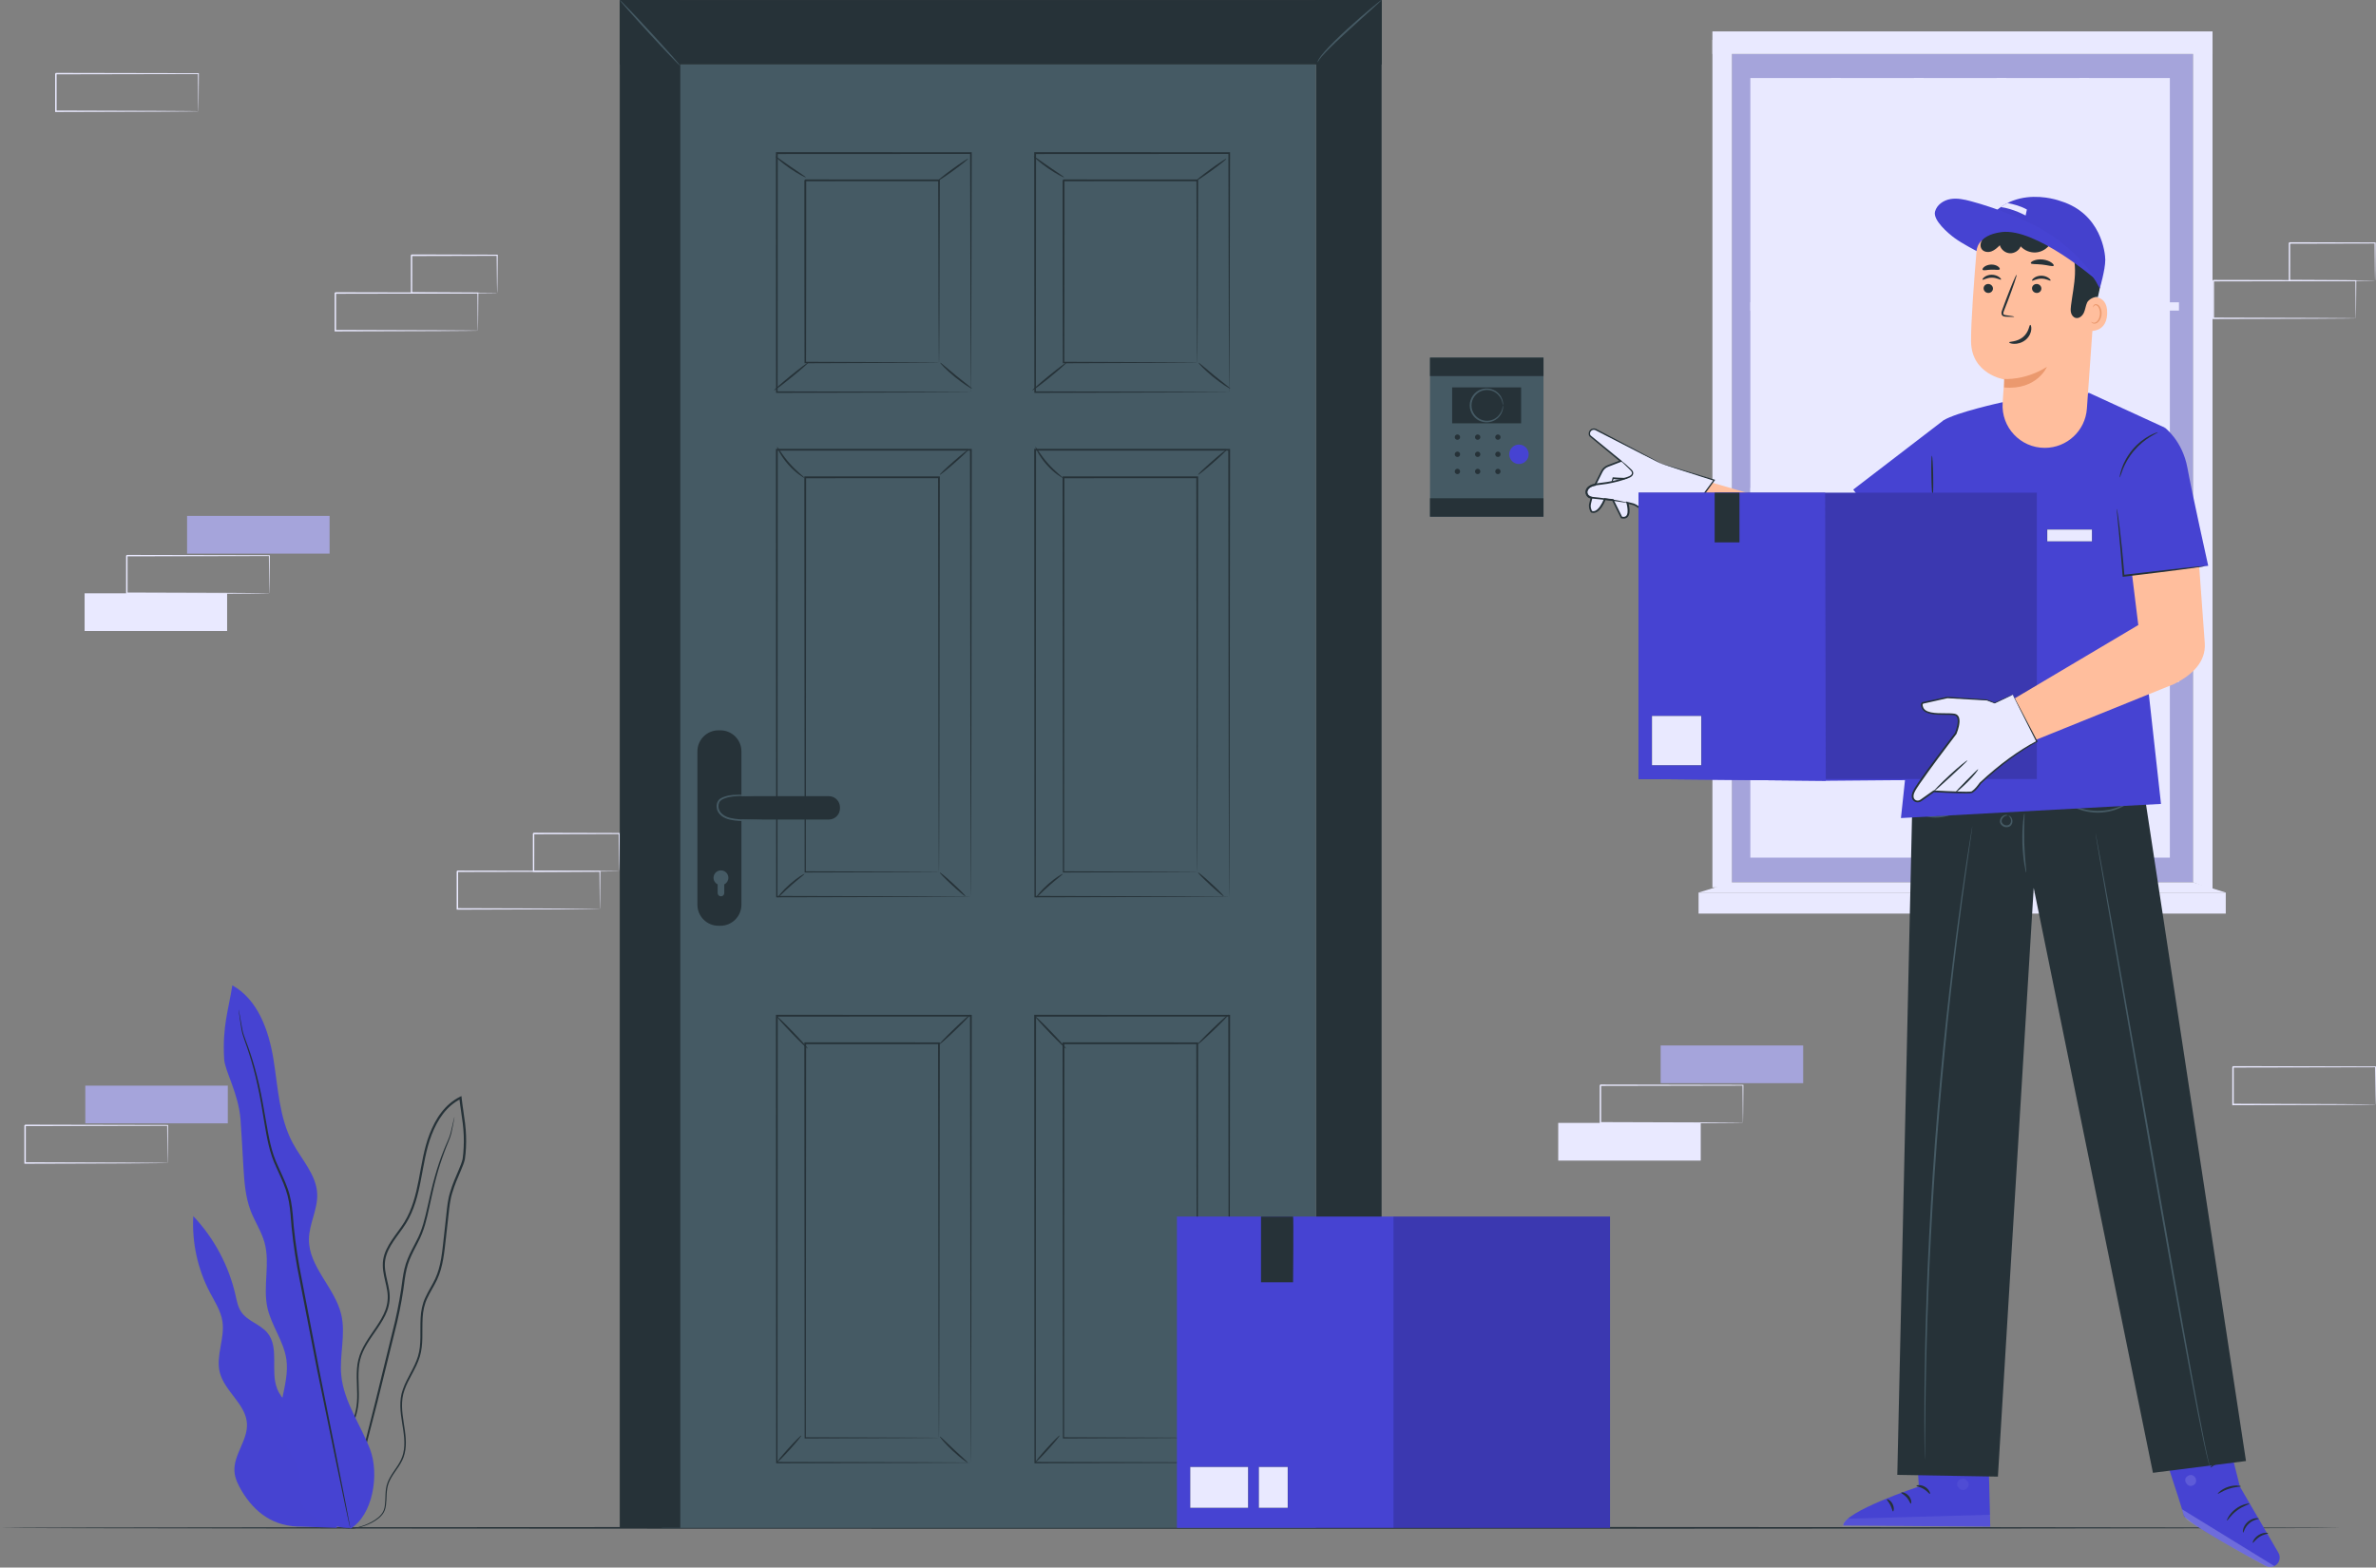 <svg width="341" height="225" viewBox="0 0 341 225" fill="none" xmlns="http://www.w3.org/2000/svg">
<rect x="0" y="0" width="341" height="225" fill="#808080" stroke="none"/>
<path d="M314.745 7.75H248.562V126.641H314.745V7.75Z" fill="#A5A4DB"/>
<path d="M311.415 11.201H251.207V123.099H311.415V11.201Z" fill="#E9E9FF"/>
<path d="M317.541 127.71L314.744 126.641V5.733H317.541V127.71Z" fill="#E9E9FF"/>
<path d="M312.723 43.39H251.207V44.581H312.723V43.39Z" fill="#E9E9FF"/>
<path d="M312.723 70.036H251.207V71.227H312.723V70.036Z" fill="#E9E9FF"/>
<path d="M312.723 96.686H251.207V97.877H312.723V96.686Z" fill="#E9E9FF"/>
<path d="M279.793 43.984V126.272H282.834V43.984H279.793Z" fill="#E9E9FF"/>
<path d="M264.18 11.201H262.802V43.988H264.18V11.201Z" fill="#E9E9FF"/>
<path d="M276.069 11.201H274.69V43.988H276.069V11.201Z" fill="#E9E9FF"/>
<path d="M287.952 11.201H286.573V43.988H287.952V11.201Z" fill="#E9E9FF"/>
<path d="M299.84 11.201H298.462V43.988H299.84V11.201Z" fill="#E9E9FF"/>
<path d="M248.561 5.733H245.764V127.376H248.561V5.733Z" fill="#E9E9FF"/>
<path d="M317.541 4.507H245.764V7.75H317.541V4.507Z" fill="#E9E9FF"/>
<path d="M319.437 128.111H243.777V131.131H319.437V128.111Z" fill="#E9E9FF"/>
<path d="M314.744 126.641L319.437 128.111H243.777L248.561 126.641H314.744Z" fill="#E9E9FF"/>
<path d="M32.696 155.826H12.243V161.238H32.696V155.826Z" fill="#A5A4DB"/>
<path d="M24.051 166.934C24.051 166.934 24.046 166.898 24.046 166.838C24.046 166.767 24.041 166.675 24.041 166.559C24.036 166.305 24.031 165.951 24.026 165.495C24.016 164.562 24.006 163.219 23.991 161.527L24.056 161.588C19.384 161.598 11.96 161.613 3.603 161.628C3.649 161.582 3.497 161.734 3.705 161.522V161.527V161.532V161.542V161.562V161.608V161.694V161.866V162.211C3.705 162.444 3.705 162.672 3.705 162.9C3.705 163.356 3.705 163.812 3.705 164.263C3.705 165.165 3.705 166.052 3.705 166.924L3.603 166.822C9.426 166.843 14.524 166.858 18.178 166.868C19.997 166.878 21.462 166.888 22.48 166.898C22.977 166.903 23.367 166.909 23.646 166.914C23.773 166.919 23.869 166.919 23.95 166.919C24.011 166.929 24.046 166.934 24.051 166.934C24.051 166.934 24.021 166.939 23.955 166.939C23.879 166.939 23.783 166.944 23.661 166.944C23.387 166.949 23.007 166.954 22.521 166.959C21.507 166.964 20.053 166.974 18.244 166.99C14.57 167 9.452 167.015 3.598 167.035H3.497V166.934C3.497 166.062 3.497 165.175 3.497 164.273C3.497 163.822 3.497 163.366 3.497 162.91C3.497 162.682 3.497 162.449 3.497 162.221V161.876V161.704V161.618V161.572V161.552V161.542V161.537V161.532C3.705 161.324 3.558 161.476 3.603 161.425C11.96 161.441 19.384 161.456 24.056 161.466H24.122V161.532C24.107 163.24 24.097 164.598 24.087 165.54C24.082 165.991 24.077 166.341 24.072 166.589C24.067 166.701 24.067 166.787 24.067 166.858C24.051 166.909 24.051 166.939 24.051 166.934Z" fill="#E9E9FF"/>
<path d="M28.469 15.975C28.469 15.975 28.464 15.939 28.464 15.878C28.464 15.807 28.459 15.716 28.459 15.6C28.454 15.346 28.449 14.992 28.444 14.536C28.434 13.603 28.424 12.26 28.409 10.568L28.474 10.628C23.802 10.639 16.378 10.654 8.021 10.669C8.067 10.623 7.915 10.775 8.123 10.562V10.568V10.573V10.583V10.603V10.649V10.735V10.907V11.252C8.123 11.485 8.123 11.713 8.123 11.941C8.123 12.397 8.123 12.853 8.123 13.304C8.123 14.206 8.123 15.093 8.123 15.964L8.021 15.863C13.844 15.883 18.942 15.899 22.596 15.909C24.415 15.919 25.88 15.929 26.898 15.939C27.395 15.944 27.785 15.949 28.064 15.954C28.191 15.96 28.287 15.96 28.368 15.96C28.429 15.97 28.464 15.975 28.469 15.975C28.469 15.975 28.439 15.98 28.373 15.98C28.297 15.98 28.201 15.985 28.079 15.985C27.805 15.99 27.425 15.995 26.939 16C25.925 16.005 24.471 16.015 22.662 16.03C18.988 16.041 13.87 16.056 8.016 16.076H7.915V15.975C7.915 15.103 7.915 14.216 7.915 13.314C7.915 12.863 7.915 12.407 7.915 11.951C7.915 11.723 7.915 11.49 7.915 11.262V10.917V10.745V10.659V10.613V10.593V10.583V10.578V10.573C8.123 10.365 7.976 10.517 8.021 10.466C16.378 10.481 23.802 10.497 28.474 10.507H28.54V10.573C28.525 12.28 28.515 13.639 28.505 14.581C28.5 15.032 28.495 15.382 28.49 15.63C28.485 15.742 28.485 15.828 28.485 15.899C28.474 15.949 28.469 15.98 28.469 15.975Z" fill="#E9E9FF"/>
<path d="M340.929 158.537C340.929 158.537 340.924 158.501 340.924 158.441C340.924 158.37 340.919 158.278 340.919 158.162C340.914 157.908 340.909 157.554 340.904 157.098C340.894 156.165 340.884 154.822 340.868 153.13L340.934 153.19C336.262 153.201 328.838 153.216 320.481 153.231C320.527 153.185 320.375 153.337 320.583 153.125V153.13V153.135V153.145V153.165V153.211V153.297V153.469V153.814C320.583 154.047 320.583 154.275 320.583 154.503C320.583 154.959 320.583 155.415 320.583 155.866C320.583 156.768 320.583 157.655 320.583 158.527L320.481 158.425C326.304 158.446 331.402 158.461 335.056 158.471C336.875 158.481 338.34 158.491 339.358 158.501C339.855 158.506 340.245 158.511 340.524 158.517C340.651 158.522 340.747 158.522 340.828 158.522C340.889 158.532 340.924 158.532 340.929 158.537C340.929 158.537 340.899 158.542 340.833 158.542C340.757 158.542 340.661 158.547 340.539 158.547C340.265 158.552 339.885 158.557 339.399 158.562C338.385 158.567 336.931 158.577 335.122 158.593C331.448 158.603 326.329 158.618 320.476 158.638H320.375V158.537C320.375 157.665 320.375 156.778 320.375 155.876C320.375 155.425 320.375 154.969 320.375 154.513C320.375 154.285 320.375 154.052 320.375 153.824V153.479V153.307V153.221V153.175V153.155V153.145V153.14V153.135C320.583 152.927 320.436 153.079 320.481 153.028C328.838 153.044 336.262 153.059 340.934 153.069H341V153.135C340.985 154.843 340.975 156.201 340.965 157.143C340.96 157.594 340.955 157.944 340.95 158.192C340.944 158.304 340.944 158.39 340.944 158.461C340.929 158.511 340.929 158.537 340.929 158.537Z" fill="#E9E9FF"/>
<path d="M68.58 47.465C68.58 47.465 68.575 47.429 68.575 47.369C68.575 47.298 68.57 47.206 68.57 47.09C68.564 46.837 68.559 46.482 68.554 46.026C68.544 45.093 68.534 43.75 68.519 42.058L68.585 42.124C63.912 42.134 56.488 42.149 48.132 42.164C48.177 42.119 48.025 42.271 48.233 42.058V42.063V42.073V42.093V42.139V42.225V42.397V42.742C48.233 42.975 48.233 43.203 48.233 43.431C48.233 43.892 48.233 44.343 48.233 44.794C48.233 45.696 48.233 46.583 48.233 47.455L48.132 47.353C53.955 47.374 59.053 47.389 62.706 47.399C64.525 47.409 65.99 47.419 67.009 47.429C67.505 47.434 67.895 47.44 68.174 47.445C68.301 47.45 68.397 47.45 68.478 47.45C68.544 47.46 68.58 47.46 68.58 47.465C68.58 47.465 68.549 47.47 68.483 47.47C68.407 47.47 68.311 47.475 68.189 47.475C67.916 47.48 67.536 47.485 67.049 47.49C66.036 47.495 64.581 47.505 62.772 47.521C59.098 47.531 53.98 47.551 48.127 47.566H48.025V47.465C48.025 46.593 48.025 45.706 48.025 44.804C48.025 44.353 48.025 43.897 48.025 43.441C48.025 43.213 48.025 42.98 48.025 42.752V42.407V42.235V42.149V42.103V42.083V42.063V42.058V42.053C48.233 41.845 48.086 41.997 48.132 41.946C56.488 41.962 63.912 41.977 68.585 41.987H68.651V42.048C68.635 43.755 68.625 45.114 68.615 46.056C68.61 46.507 68.605 46.857 68.6 47.105C68.595 47.217 68.595 47.303 68.595 47.374C68.585 47.44 68.585 47.465 68.58 47.465Z" fill="#E9E9FF"/>
<path d="M71.357 42.053C71.352 42.048 71.352 42.017 71.347 41.951C71.347 41.875 71.342 41.779 71.337 41.662C71.332 41.394 71.327 41.034 71.317 40.578C71.307 39.63 71.291 38.287 71.276 36.64L71.352 36.716C68.17 36.721 63.837 36.737 59.063 36.747C58.972 36.838 59.19 36.62 59.165 36.645V36.651V36.656V36.666V36.686V36.732V36.823V36.995V37.35C59.165 37.583 59.165 37.821 59.165 38.049C59.165 38.515 59.165 38.971 59.165 39.428C59.165 40.335 59.165 41.211 59.16 42.053L59.058 41.951C62.606 41.971 65.661 41.987 67.851 41.997C68.93 42.007 69.796 42.017 70.41 42.022C70.699 42.027 70.927 42.032 71.099 42.032C71.266 42.048 71.352 42.048 71.357 42.053C71.362 42.058 71.286 42.063 71.134 42.063C70.967 42.068 70.744 42.068 70.466 42.073C69.857 42.078 68.996 42.088 67.927 42.098C65.722 42.108 62.641 42.129 59.068 42.144H58.967V42.042C58.967 41.201 58.967 40.325 58.962 39.417C58.962 38.966 58.962 38.505 58.962 38.039C58.962 37.806 58.962 37.573 58.962 37.34V36.985V36.808V36.716V36.671V36.651V36.64V36.635V36.63C58.937 36.651 59.16 36.433 59.068 36.524C63.842 36.534 68.175 36.544 71.357 36.554H71.433V36.63C71.418 38.297 71.403 39.651 71.393 40.613C71.383 41.064 71.378 41.419 71.373 41.683C71.368 41.936 71.362 42.058 71.357 42.053Z" fill="#E9E9FF"/>
<path d="M338.101 45.691C338.101 45.691 338.096 45.656 338.096 45.595C338.096 45.524 338.091 45.433 338.091 45.316C338.086 45.063 338.081 44.708 338.076 44.252C338.066 43.319 338.056 41.977 338.04 40.284L338.106 40.35C333.434 40.36 326.01 40.375 317.653 40.39C317.699 40.345 317.547 40.497 317.755 40.284V40.289V40.294V40.304V40.325V40.37V40.456V40.629V40.973C317.755 41.206 317.755 41.434 317.755 41.662C317.755 42.123 317.755 42.575 317.755 43.026C317.755 43.928 317.755 44.814 317.755 45.686L317.653 45.585C323.476 45.605 328.574 45.62 332.228 45.63C334.047 45.64 335.512 45.651 336.53 45.661C337.027 45.666 337.417 45.671 337.696 45.676C337.822 45.681 337.919 45.681 338 45.681C338.061 45.691 338.096 45.691 338.101 45.691C338.101 45.691 338.071 45.696 338.005 45.696C337.929 45.696 337.833 45.701 337.711 45.701C337.437 45.706 337.057 45.711 336.571 45.716C335.557 45.721 334.103 45.732 332.294 45.747C328.62 45.757 323.501 45.772 317.648 45.792H317.547V45.691C317.547 44.819 317.547 43.933 317.547 43.031C317.547 42.58 317.547 42.123 317.547 41.667C317.547 41.439 317.547 41.206 317.547 40.978V40.634V40.461V40.375V40.33V40.309V40.299V40.289V40.284C317.755 40.076 317.608 40.228 317.653 40.178C326.01 40.193 333.434 40.208 338.106 40.218H338.172V40.284C338.157 41.992 338.147 43.35 338.137 44.292C338.132 44.743 338.126 45.093 338.121 45.341C338.116 45.453 338.116 45.539 338.116 45.61C338.106 45.666 338.101 45.696 338.101 45.691Z" fill="#E9E9FF"/>
<path d="M340.873 40.284C340.868 40.279 340.868 40.248 340.863 40.183C340.863 40.106 340.858 40.01 340.853 39.894C340.848 39.625 340.843 39.265 340.833 38.809C340.823 37.862 340.807 36.519 340.792 34.872L340.868 34.948C337.686 34.953 333.353 34.968 328.579 34.978C328.488 35.069 328.706 34.851 328.681 34.877V34.882V34.887V34.897V34.917V34.963V35.054V35.231V35.586C328.681 35.819 328.681 36.057 328.681 36.286C328.681 36.752 328.681 37.208 328.681 37.664C328.681 38.571 328.676 39.448 328.676 40.289L328.574 40.188C332.122 40.208 335.177 40.223 337.366 40.233C338.446 40.243 339.312 40.254 339.926 40.259C340.215 40.264 340.443 40.269 340.615 40.269C340.787 40.274 340.868 40.279 340.873 40.284C340.878 40.289 340.802 40.294 340.65 40.294C340.483 40.299 340.26 40.299 339.981 40.304C339.373 40.309 338.512 40.319 337.443 40.33C335.238 40.34 332.157 40.36 328.584 40.375H328.483V40.274C328.483 39.433 328.483 38.556 328.478 37.649C328.478 37.198 328.478 36.737 328.478 36.27C328.478 36.037 328.478 35.804 328.478 35.571V35.216V35.039V34.948V34.917V34.897V34.887V34.882V34.877C328.458 34.897 328.676 34.679 328.584 34.77C333.358 34.781 337.691 34.791 340.873 34.801H340.949V34.877C340.934 36.544 340.919 37.897 340.909 38.86C340.899 39.311 340.894 39.666 340.888 39.929C340.883 40.162 340.878 40.289 340.873 40.284Z" fill="#E9E9FF"/>
<path d="M32.596 85.158H12.143V90.57H32.596V85.158Z" fill="#E9E9FF"/>
<path d="M47.301 74.05H26.848V79.462H47.301V74.05Z" fill="#A5A4DB"/>
<path d="M38.651 85.158C38.651 85.158 38.646 85.122 38.646 85.061C38.646 84.991 38.641 84.899 38.641 84.783C38.636 84.529 38.631 84.175 38.626 83.719C38.615 82.786 38.605 81.443 38.59 79.751L38.656 79.811C33.984 79.822 26.56 79.837 18.203 79.852C18.249 79.806 18.097 79.958 18.305 79.746V79.751V79.756V79.766V79.786V79.832V79.918V80.09V80.435C18.305 80.668 18.305 80.896 18.305 81.124C18.305 81.58 18.305 82.036 18.305 82.487C18.305 83.389 18.305 84.276 18.305 85.148L18.203 85.046C24.026 85.067 29.124 85.082 32.778 85.092C34.597 85.102 36.061 85.112 37.08 85.122C37.577 85.127 37.967 85.132 38.245 85.138C38.372 85.143 38.468 85.143 38.55 85.143C38.615 85.158 38.651 85.158 38.651 85.158C38.651 85.158 38.62 85.163 38.555 85.163C38.479 85.163 38.382 85.168 38.261 85.168C37.987 85.173 37.607 85.178 37.12 85.183C36.107 85.188 34.653 85.198 32.843 85.213C29.169 85.224 24.051 85.239 18.198 85.259H18.097V85.158C18.097 84.286 18.097 83.399 18.097 82.497C18.097 82.046 18.097 81.59 18.097 81.134C18.097 80.906 18.097 80.673 18.097 80.445V80.1V79.928V79.842V79.796V79.776V79.766V79.761V79.756C18.305 79.548 18.157 79.7 18.203 79.649C26.56 79.665 33.984 79.68 38.656 79.69H38.722V79.756C38.707 81.463 38.697 82.822 38.686 83.764C38.681 84.215 38.676 84.565 38.671 84.813C38.666 84.925 38.666 85.011 38.666 85.082C38.656 85.132 38.656 85.163 38.651 85.158Z" fill="#E9E9FF"/>
<path d="M244.087 161.172H223.634V166.584H244.087V161.172Z" fill="#E9E9FF"/>
<path d="M258.788 150.059H238.335V155.471H258.788V150.059Z" fill="#A5A4DB"/>
<path d="M250.142 161.172C250.142 161.172 250.137 161.136 250.137 161.076C250.137 161.005 250.132 160.913 250.132 160.797C250.127 160.543 250.122 160.189 250.117 159.733C250.107 158.8 250.097 157.457 250.081 155.765L250.147 155.826C245.475 155.836 238.051 155.851 229.694 155.866C229.74 155.82 229.588 155.972 229.796 155.76V155.765V155.77V155.78V155.8V155.846V155.932V156.104V156.449C229.796 156.682 229.796 156.91 229.796 157.138C229.796 157.594 229.796 158.05 229.796 158.501C229.796 159.403 229.796 160.29 229.796 161.162L229.694 161.06C235.517 161.081 240.615 161.096 244.269 161.106C246.088 161.116 247.553 161.126 248.571 161.136C249.068 161.141 249.458 161.147 249.737 161.152C249.863 161.157 249.96 161.157 250.041 161.157C250.102 161.167 250.137 161.167 250.142 161.172C250.142 161.172 250.112 161.177 250.046 161.177C249.97 161.177 249.874 161.182 249.752 161.182C249.478 161.187 249.098 161.192 248.612 161.197C247.598 161.202 246.144 161.212 244.335 161.228C240.661 161.238 235.542 161.253 229.689 161.273H229.588V161.172C229.588 160.3 229.588 159.413 229.588 158.511C229.588 158.06 229.588 157.604 229.588 157.148C229.588 156.92 229.588 156.687 229.588 156.459V156.114V155.942V155.856V155.81V155.79V155.78V155.775V155.77C229.796 155.562 229.649 155.714 229.694 155.663C238.051 155.679 245.475 155.694 250.147 155.704H250.213V155.765C250.198 157.473 250.188 158.831 250.178 159.773C250.173 160.224 250.167 160.574 250.162 160.822C250.157 160.934 250.157 161.02 250.157 161.091C250.147 161.141 250.142 161.172 250.142 161.172Z" fill="#E9E9FF"/>
<path d="M86.093 130.462C86.093 130.462 86.088 130.427 86.088 130.366C86.088 130.295 86.083 130.204 86.083 130.087C86.078 129.834 86.073 129.479 86.068 129.023C86.058 128.091 86.048 126.748 86.032 125.055L86.098 125.121C81.426 125.131 74.002 125.146 65.645 125.161C65.691 125.116 65.539 125.268 65.747 125.055V125.06V125.065V125.075V125.096V125.141V125.227V125.4V125.744C65.747 125.977 65.747 126.205 65.747 126.433C65.747 126.89 65.747 127.346 65.747 127.797C65.747 128.699 65.747 129.585 65.747 130.457L65.645 130.356C71.468 130.376 76.566 130.391 80.22 130.401C82.039 130.412 83.504 130.422 84.522 130.432C85.019 130.437 85.409 130.442 85.688 130.447C85.815 130.452 85.911 130.452 85.992 130.452C86.058 130.462 86.093 130.462 86.093 130.462C86.093 130.462 86.063 130.467 85.997 130.467C85.921 130.467 85.825 130.472 85.703 130.472C85.43 130.477 85.049 130.482 84.563 130.488C83.549 130.493 82.095 130.503 80.286 130.518C76.612 130.528 71.493 130.543 65.64 130.564H65.539V130.462C65.539 129.591 65.539 128.704 65.539 127.802C65.539 127.351 65.539 126.895 65.539 126.438C65.539 126.21 65.539 125.977 65.539 125.749V125.405V125.232V125.146V125.101V125.08V125.07V125.065V125.06C65.747 124.852 65.6 125.004 65.645 124.954C74.002 124.969 81.426 124.984 86.098 124.994H86.164V125.055C86.149 126.763 86.139 128.121 86.129 129.064C86.124 129.515 86.119 129.864 86.114 130.113C86.109 130.224 86.109 130.31 86.109 130.381C86.098 130.437 86.098 130.467 86.093 130.462Z" fill="#E9E9FF"/>
<path d="M88.87 125.055C88.865 125.05 88.865 125.02 88.86 124.954C88.86 124.878 88.855 124.781 88.85 124.665C88.845 124.396 88.84 124.036 88.83 123.58C88.82 122.633 88.805 121.29 88.789 119.643L88.865 119.719C85.683 119.724 81.35 119.739 76.576 119.749C76.485 119.84 76.703 119.623 76.678 119.648V119.653V119.658V119.668V119.688V119.734V119.825V120.003V120.357C76.678 120.59 76.678 120.829 76.678 121.057C76.678 121.523 76.678 121.979 76.678 122.435C76.678 123.342 76.678 124.219 76.673 125.06L76.571 124.959C80.119 124.979 83.174 124.994 85.364 125.004C86.443 125.014 87.309 125.025 87.923 125.03C88.212 125.035 88.44 125.04 88.612 125.04C88.779 125.045 88.865 125.05 88.87 125.055C88.875 125.06 88.799 125.065 88.647 125.065C88.48 125.07 88.257 125.07 87.978 125.075C87.37 125.08 86.509 125.09 85.44 125.101C83.235 125.111 80.154 125.131 76.581 125.146H76.48V125.045C76.48 124.204 76.48 123.327 76.475 122.42C76.475 121.969 76.475 121.508 76.475 121.041C76.475 120.808 76.475 120.575 76.475 120.342V119.987V119.81V119.719V119.673V119.653V119.643V119.638V119.633C76.455 119.653 76.673 119.435 76.581 119.526C81.355 119.536 85.688 119.547 88.87 119.557H88.946V119.633C88.931 121.3 88.916 122.653 88.906 123.616C88.896 124.067 88.891 124.422 88.886 124.685C88.88 124.933 88.875 125.06 88.87 125.055Z" fill="#E9E9FF"/>
<path d="M336.049 219.303C336.049 219.373 260.815 219.434 168.032 219.434C75.219 219.434 0 219.373 0 219.303C0 219.232 75.219 219.171 168.032 219.171C260.815 219.171 336.049 219.227 336.049 219.303Z" fill="#263238"/>
<path d="M318.211 200.466L321.469 213.389L326.993 222.87C327.393 223.554 327.13 224.431 326.42 224.781C326.025 224.978 325.559 224.973 325.169 224.76C322.69 223.422 313.589 218.456 313.402 217.493C313.189 216.384 309.059 204.09 309.059 204.09L318.211 200.466Z" fill="#4643D2"/>
<g opacity="0.6">
<g opacity="0.6">
<path opacity="0.6" d="M326.415 224.781L313.158 216.627L313.31 217.169C313.442 217.64 313.731 218.051 314.136 218.324C315.216 219.059 318.246 221.015 325.128 224.77C325.528 224.993 326.015 224.993 326.415 224.781Z" fill="white"/>
</g>
</g>
<g opacity="0.6">
<g opacity="0.6">
<g opacity="0.6">
<path opacity="0.6" d="M314.654 211.757C315.039 211.889 315.277 212.35 315.16 212.735C315.044 213.125 314.578 213.373 314.193 213.247C313.807 213.12 313.503 212.578 313.66 212.208C313.823 211.833 314.38 211.574 314.725 211.787" fill="white"/>
</g>
</g>
</g>
<path d="M321.931 219.981C322.012 219.997 322.118 219.242 322.782 218.669C323.431 218.076 324.191 218.061 324.181 217.975C324.181 217.939 323.993 217.883 323.679 217.924C323.37 217.965 322.944 218.127 322.584 218.446C322.225 218.77 322.012 219.171 321.941 219.475C321.865 219.784 321.895 219.981 321.931 219.981Z" fill="#263238"/>
<path d="M323.319 221.446C323.395 221.487 323.694 220.954 324.302 220.579C324.905 220.189 325.514 220.159 325.514 220.073C325.534 219.997 324.84 219.895 324.15 220.331C323.456 220.762 323.243 221.431 323.319 221.446Z" fill="#263238"/>
<path d="M319.615 218.248C319.691 218.294 320.147 217.473 321.044 216.809C321.936 216.13 322.848 215.922 322.828 215.836C322.828 215.76 321.824 215.846 320.867 216.571C319.909 217.286 319.544 218.228 319.615 218.248Z" fill="#263238"/>
<path d="M318.298 214.402C318.353 214.468 318.982 213.976 319.894 213.688C320.806 213.389 321.602 213.419 321.607 213.333C321.627 213.262 320.781 213.09 319.803 213.409C318.825 213.723 318.242 214.351 318.298 214.402Z" fill="#263238"/>
<path d="M317.249 210.632C317.31 210.693 317.903 210.069 318.891 209.846C319.874 209.598 320.69 209.887 320.71 209.806C320.725 209.775 320.538 209.649 320.193 209.562C319.854 209.471 319.347 209.441 318.82 209.568C318.288 209.694 317.857 209.953 317.594 210.191C317.33 210.414 317.219 210.606 317.249 210.632Z" fill="#263238"/>
<path d="M318.668 209.132C318.683 209.127 318.668 208.944 318.551 208.64C318.435 208.336 318.222 207.905 317.812 207.475C317.609 207.272 317.376 207.008 316.97 206.937C316.768 206.902 316.514 207.008 316.408 207.221C316.301 207.429 316.312 207.652 316.367 207.86C316.605 208.671 317.523 209.269 318.475 209.132C319.423 208.98 320.112 208.22 320.285 207.419C320.315 207.216 320.31 206.978 320.148 206.785C319.991 206.593 319.702 206.578 319.529 206.659C319.165 206.821 318.982 207.11 318.805 207.333C318.46 207.809 318.288 208.26 318.202 208.574C318.116 208.889 318.111 209.071 318.126 209.071C318.181 209.091 318.278 208.351 318.967 207.459C319.144 207.247 319.347 206.988 319.616 206.887C319.747 206.836 319.874 206.856 319.955 206.953C320.031 207.044 320.051 207.211 320.021 207.373C319.874 208.037 319.241 208.726 318.435 208.843C317.634 208.965 316.828 208.443 316.631 207.789C316.585 207.632 316.585 207.459 316.641 207.343C316.697 207.226 316.818 207.166 316.95 207.181C317.229 207.211 317.472 207.434 317.67 207.622C318.47 208.417 318.617 209.162 318.668 209.132Z" fill="#263238"/>
<path d="M274.675 202.508L275.394 213.368C275.394 213.368 264.585 216.956 264.524 218.973L285.641 219.125L285.215 202.159L274.675 202.508Z" fill="#4643D2"/>
<g opacity="0.6">
<g opacity="0.6">
<g opacity="0.6">
<g opacity="0.6">
<g opacity="0.6">
<path opacity="0.6" d="M281.89 212.254C282.301 212.355 282.6 212.806 282.514 213.221C282.433 213.637 281.977 213.941 281.561 213.85C281.145 213.759 280.776 213.227 280.902 212.826C281.029 212.421 281.586 212.091 281.966 212.284" fill="white"/>
</g>
</g>
</g>
</g>
</g>
<g opacity="0.6">
<g opacity="0.6">
<g opacity="0.6">
<g opacity="0.6">
<path opacity="0.6" d="M285.636 219.125L285.596 217.417L265.203 217.98C265.203 217.98 264.524 218.274 264.418 219.125H285.636Z" fill="white"/>
</g>
</g>
</g>
</g>
<path d="M275.045 213.267C275.05 213.368 275.567 213.399 276.084 213.718C276.611 214.022 276.884 214.458 276.975 214.417C277.072 214.392 276.899 213.784 276.266 213.409C275.643 213.034 275.019 213.176 275.045 213.267Z" fill="#263238"/>
<path d="M272.861 214.25C272.841 214.352 273.292 214.514 273.657 214.939C274.032 215.355 274.133 215.821 274.239 215.816C274.336 215.831 274.391 215.223 273.93 214.701C273.469 214.179 272.861 214.154 272.861 214.25Z" fill="#263238"/>
<path d="M271.685 216.936C271.781 216.956 271.908 216.434 271.624 215.882C271.345 215.325 270.854 215.117 270.813 215.203C270.757 215.289 271.082 215.583 271.305 216.044C271.538 216.495 271.583 216.931 271.685 216.936Z" fill="#263238"/>
<path d="M275.156 210.774C275.202 210.865 275.673 210.708 276.256 210.733C276.839 210.743 277.3 210.926 277.35 210.835C277.406 210.759 276.955 210.389 276.266 210.373C275.577 210.353 275.105 210.698 275.156 210.774Z" fill="#263238"/>
<g opacity="0.3">
<g opacity="0.3">
<g opacity="0.3">
<g opacity="0.3">
<path opacity="0.3" d="M274.816 204.657L274.943 206.593L285.311 206.183L285.271 204.439L274.816 204.657Z" fill="black"/>
</g>
</g>
</g>
</g>
<path d="M275.055 208.58C275.055 208.62 275.465 208.676 276.114 208.544C276.438 208.478 276.813 208.362 277.208 208.169C277.406 208.073 277.609 207.961 277.806 207.83C277.903 207.764 278.014 207.698 278.121 207.571C278.232 207.46 278.288 207.186 278.151 207.024C278.04 206.867 277.847 206.801 277.69 206.801C277.533 206.801 277.411 206.836 277.295 206.867C277.062 206.933 276.844 207.014 276.646 207.11C276.251 207.308 275.926 207.546 275.693 207.779C275.217 208.245 275.06 208.635 275.095 208.656C275.141 208.686 275.369 208.357 275.86 207.966C276.104 207.774 276.413 207.571 276.788 207.409C276.975 207.328 277.178 207.257 277.391 207.201C277.614 207.135 277.801 207.13 277.862 207.226C277.882 207.262 277.888 207.277 277.842 207.343C277.796 207.404 277.705 207.465 277.614 207.531C277.431 207.657 277.244 207.769 277.067 207.865C276.702 208.058 276.357 208.194 276.058 208.286C275.445 208.483 275.05 208.524 275.055 208.58Z" fill="#263238"/>
<path d="M275.192 208.726C275.228 208.742 275.42 208.367 275.44 207.698C275.451 207.368 275.4 206.968 275.263 206.547C275.192 206.34 275.096 206.122 274.974 205.914C274.842 205.711 274.685 205.433 274.285 205.402C274.077 205.402 273.905 205.569 273.854 205.711C273.788 205.858 273.778 205.98 273.758 206.101C273.728 206.35 273.738 206.593 273.778 206.811C273.859 207.257 274.052 207.627 274.265 207.89C274.695 208.422 275.126 208.534 275.136 208.498C275.167 208.448 274.802 208.255 274.472 207.743C274.31 207.49 274.158 207.15 274.108 206.76C274.082 206.568 274.077 206.36 274.108 206.147C274.133 205.924 274.214 205.737 274.295 205.757C274.402 205.752 274.584 205.914 274.675 206.091C274.787 206.279 274.883 206.466 274.954 206.654C275.096 207.029 275.167 207.394 275.192 207.703C275.233 208.321 275.136 208.711 275.192 208.726Z" fill="#263238"/>
<path d="M274.619 107.835L306.793 107.592L322.341 209.705L308.987 211.397L291.874 127.437L286.751 211.696L286.741 211.944L272.298 211.696L274.619 107.835Z" fill="#263238"/>
<path d="M290.794 125.238C290.835 125.232 290.784 124.756 290.713 123.991C290.642 123.226 290.556 122.167 290.52 120.996C290.485 119.825 290.505 118.766 290.531 117.996C290.556 117.226 290.576 116.749 290.541 116.749C290.505 116.744 290.419 117.215 290.343 117.986C290.267 118.756 290.216 119.825 290.252 121.006C290.287 122.187 290.404 123.251 290.525 124.016C290.647 124.781 290.764 125.243 290.794 125.238Z" fill="#455A64"/>
<path d="M288.144 117.043C288.149 117.028 288.088 116.982 287.956 116.972C287.825 116.957 287.622 116.992 287.424 117.129C287.232 117.266 287.029 117.514 287.024 117.864C287.009 118.219 287.298 118.558 287.657 118.675C288.012 118.802 288.448 118.705 288.651 118.416C288.858 118.138 288.848 117.813 288.777 117.585C288.701 117.352 288.565 117.205 288.453 117.134C288.342 117.063 288.261 117.063 288.261 117.079C288.235 117.114 288.519 117.231 288.6 117.636C288.636 117.829 288.615 118.082 288.463 118.264C288.316 118.452 288.022 118.518 287.744 118.427C287.47 118.335 287.272 118.102 287.272 117.864C287.262 117.626 287.399 117.408 287.546 117.281C287.85 117.003 288.144 117.084 288.144 117.043Z" fill="#455A64"/>
<path d="M296.384 114.986C296.374 115.001 296.476 115.092 296.678 115.254C296.876 115.417 297.19 115.619 297.596 115.832C298.001 116.05 298.513 116.243 299.101 116.4C299.694 116.542 300.358 116.643 301.062 116.648C301.766 116.643 302.43 116.547 303.023 116.4C303.611 116.243 304.123 116.045 304.533 115.832C304.939 115.619 305.253 115.422 305.45 115.259C305.653 115.102 305.755 115.006 305.744 114.991C305.714 114.95 305.268 115.295 304.452 115.665C304.047 115.852 303.54 116.025 302.967 116.167C302.39 116.293 301.746 116.379 301.067 116.384C300.388 116.379 299.739 116.293 299.167 116.167C298.594 116.025 298.087 115.852 297.682 115.665C296.861 115.29 296.415 114.945 296.384 114.986Z" fill="#455A64"/>
<path d="M276.469 117.15C276.464 117.18 276.793 117.286 277.351 117.337C277.908 117.388 278.694 117.347 279.52 117.114C280.346 116.876 281.03 116.496 281.476 116.161C281.922 115.827 282.15 115.558 282.124 115.538C282.074 115.467 281.05 116.415 279.443 116.861C277.847 117.327 276.479 117.063 276.469 117.15Z" fill="#455A64"/>
<path d="M317.247 210.632C317.247 210.627 317.202 210.566 317.156 210.414C317.11 210.262 317.045 210.039 316.974 209.74C316.832 209.142 316.639 208.255 316.406 207.105C315.945 204.809 315.322 201.48 314.572 197.365C313.072 189.13 311.075 177.738 308.87 165.16C306.656 152.582 304.654 141.195 303.2 132.945C302.455 128.836 301.857 125.506 301.436 123.19C301.223 122.05 301.056 121.158 300.94 120.54C300.884 120.246 300.838 120.018 300.803 119.851C300.772 119.694 300.747 119.618 300.747 119.618C300.747 119.618 300.752 119.699 300.778 119.856C300.803 120.023 300.838 120.251 300.889 120.55C300.995 121.168 301.142 122.065 301.335 123.205C301.735 125.526 302.308 128.861 303.017 132.976C304.452 141.236 306.428 152.623 308.612 165.206C310.816 177.789 312.843 189.171 314.389 197.4C315.159 201.515 315.813 204.84 316.31 207.13C316.791 209.416 317.146 210.673 317.247 210.632Z" fill="#455A64"/>
<path d="M276.241 209.482C276.241 209.482 276.251 209.401 276.256 209.248C276.261 209.081 276.261 208.853 276.271 208.559C276.276 207.941 276.287 207.044 276.297 205.904C276.302 204.748 276.312 203.34 276.342 201.698C276.368 200.061 276.383 198.191 276.439 196.128C276.52 192.003 276.677 187.093 276.915 181.645C277.168 176.197 277.508 170.208 277.974 163.929C278.45 157.65 279.008 151.675 279.57 146.253C280.148 140.826 280.726 135.95 281.263 131.856C281.516 129.809 281.78 127.959 281.998 126.337C282.216 124.711 282.413 123.317 282.581 122.172C282.743 121.036 282.864 120.155 282.95 119.542C282.991 119.248 283.016 119.025 283.042 118.857C283.062 118.7 283.062 118.624 283.062 118.624C283.062 118.624 283.042 118.7 283.011 118.857C282.981 119.025 282.945 119.248 282.895 119.536C282.798 120.15 282.657 121.031 282.474 122.161C282.292 123.302 282.074 124.695 281.846 126.317C281.613 127.939 281.334 129.783 281.07 131.831C280.508 135.92 279.915 140.8 279.322 146.223C278.744 151.65 278.182 157.625 277.705 163.909C277.239 170.187 276.905 176.182 276.667 181.63C276.444 187.083 276.302 191.993 276.246 196.123C276.2 198.186 276.2 200.056 276.19 201.693C276.175 203.33 276.18 204.743 276.19 205.899C276.2 207.044 276.211 207.936 276.216 208.554C276.221 208.848 276.226 209.076 276.231 209.243C276.231 209.401 276.241 209.482 276.241 209.482Z" fill="#455A64"/>
<path d="M242.977 68.475L263.081 74.343L274.341 67.695L282.885 77.83L266.947 84.732C264.672 85.72 262.072 85.634 259.868 84.499L240.119 74.343L242.977 68.475Z" fill="#FFBE9D"/>
<path d="M238.39 66.534L235.902 65.242L228.98 61.639C228.417 61.416 227.89 62.019 228.179 62.556L232.593 66.184L230.748 66.889C230.383 67.031 230.079 67.299 229.907 67.649L228.924 69.6C228.924 69.6 227.804 69.721 227.693 70.446C227.571 71.216 228.422 71.424 228.422 71.424L228.209 72.275C228.113 72.676 228.184 73.096 228.412 73.436C229.486 73.877 230.338 71.632 230.338 71.632L231.478 71.754L232.725 74.272C234.311 74.657 233.561 72.159 233.561 72.159C233.561 72.159 233.561 72.159 234.26 72.331C234.96 72.504 235.324 73 236.414 73.558C237.503 74.115 239.642 74.313 239.642 74.313L241.223 75.478L246.017 68.916L238.39 66.534Z" fill="#E9E9FF"/>
<path d="M238.391 66.534C238.391 66.529 238.437 66.539 238.528 66.565C238.629 66.595 238.761 66.63 238.918 66.676C239.278 66.782 239.785 66.935 240.428 67.122C241.756 67.528 243.661 68.11 246.038 68.835L246.155 68.87L246.084 68.972C244.746 70.821 243.124 73.051 241.31 75.549L241.244 75.641L241.153 75.57C240.661 75.205 240.119 74.81 239.572 74.409L239.633 74.43C238.614 74.313 237.555 74.171 236.511 73.74C235.999 73.507 235.528 73.188 235.072 72.869C234.844 72.712 234.611 72.57 234.357 72.489C234.099 72.418 233.81 72.352 233.536 72.281L233.688 72.119C233.81 72.57 233.901 73.046 233.861 73.558C233.83 73.806 233.759 74.1 233.516 74.288C233.263 74.475 232.953 74.445 232.7 74.399L232.644 74.389L232.614 74.333C232.219 73.533 231.793 72.681 231.362 71.815L231.469 71.886C231.154 71.85 230.81 71.815 230.47 71.779L230.328 71.764L230.465 71.678C230.298 72.083 230.105 72.463 229.857 72.823C229.609 73.163 229.295 73.538 228.798 73.619L228.616 73.624C228.555 73.614 228.499 73.599 228.438 73.583L228.393 73.573L228.372 73.568C228.382 73.578 228.261 73.477 228.311 73.517L228.306 73.512L228.301 73.502L228.256 73.431C228.225 73.381 228.2 73.33 228.18 73.279C228.089 73.072 228.043 72.849 228.043 72.626C228.038 72.397 228.109 72.185 228.154 71.992L228.301 71.399L228.398 71.556C228.124 71.475 227.886 71.338 227.714 71.095C227.546 70.847 227.526 70.538 227.617 70.269C227.724 69.99 227.957 69.808 228.185 69.691C228.423 69.575 228.661 69.509 228.92 69.473L228.818 69.544C229.026 69.129 229.234 68.718 229.437 68.313C229.538 68.11 229.639 67.907 229.741 67.71C229.832 67.507 229.969 67.289 230.146 67.127C230.318 66.96 230.531 66.833 230.749 66.757C230.952 66.681 231.159 66.6 231.362 66.524C231.768 66.372 232.168 66.22 232.563 66.068L232.528 66.271C230.947 64.963 229.472 63.747 228.124 62.632L228.109 62.622L228.099 62.602C227.936 62.323 227.992 61.948 228.205 61.73C228.408 61.497 228.757 61.431 229.026 61.543L229.031 61.548H229.036C231.915 63.068 234.261 64.305 235.898 65.166C236.693 65.592 237.317 65.926 237.763 66.164C237.965 66.276 238.122 66.362 238.244 66.433C238.34 66.499 238.396 66.534 238.391 66.534C238.391 66.539 238.33 66.514 238.219 66.463C238.092 66.403 237.93 66.321 237.722 66.22C237.276 65.992 236.638 65.678 235.832 65.267C234.185 64.421 231.828 63.215 228.93 61.725L228.94 61.73C228.737 61.649 228.494 61.7 228.342 61.867C228.185 62.034 228.149 62.293 228.271 62.5L228.246 62.47C229.604 63.58 231.083 64.791 232.67 66.088L232.827 66.22L232.634 66.296C232.239 66.448 231.839 66.6 231.438 66.757C231.236 66.833 231.033 66.914 230.825 66.99C230.627 67.061 230.455 67.168 230.308 67.31C230.156 67.451 230.05 67.619 229.953 67.821C229.852 68.024 229.751 68.222 229.649 68.43C229.447 68.835 229.239 69.245 229.031 69.661L229.001 69.722L228.93 69.732C228.499 69.793 227.987 69.975 227.84 70.36C227.779 70.553 227.79 70.786 227.911 70.953C228.028 71.12 228.241 71.247 228.443 71.308L228.57 71.343L228.54 71.465L228.393 72.058C228.342 72.261 228.286 72.443 228.291 72.631C228.291 72.818 228.332 73.006 228.408 73.178C228.428 73.218 228.448 73.264 228.474 73.305L228.509 73.365L228.514 73.37V73.376C228.565 73.421 228.443 73.32 228.458 73.33L228.474 73.335L228.504 73.345C228.545 73.355 228.585 73.37 228.626 73.376L228.752 73.37C229.097 73.325 229.396 73.011 229.624 72.686C229.857 72.357 230.05 71.982 230.202 71.602L230.242 71.506L230.339 71.516L230.48 71.531C230.82 71.566 231.165 71.602 231.479 71.637L231.55 71.642L231.58 71.708C232.006 72.57 232.431 73.426 232.827 74.227L232.741 74.156C232.958 74.197 233.187 74.207 233.339 74.09C233.491 73.979 233.556 73.761 233.582 73.538C233.622 73.092 233.536 72.62 233.425 72.2L233.364 71.982L233.577 72.038C233.861 72.109 234.124 72.169 234.418 72.251C234.707 72.347 234.965 72.504 235.198 72.661C235.66 72.985 236.116 73.289 236.602 73.512C237.58 73.923 238.649 74.075 239.643 74.191L239.678 74.197L239.704 74.217C240.251 74.622 240.788 75.022 241.28 75.387L241.117 75.413C242.947 72.93 244.584 70.705 245.937 68.865L245.982 69.002C243.611 68.242 241.715 67.634 240.388 67.208C239.749 67 239.252 66.833 238.893 66.717C238.736 66.661 238.609 66.62 238.508 66.585C238.437 66.56 238.391 66.539 238.391 66.534Z" fill="#263238"/>
<path d="M233.729 72.2C233.724 72.23 233.176 72.129 232.239 71.992C231.301 71.85 229.974 71.683 228.408 71.551H228.433C227.82 71.607 227.389 70.892 227.627 70.34C227.84 69.788 228.423 69.494 228.965 69.403C229.558 69.306 230.11 69.276 230.648 69.18C231.185 69.093 231.697 68.982 232.183 68.86C232.669 68.739 233.12 68.602 233.546 68.46C233.754 68.394 233.947 68.308 234.078 68.186C234.215 68.065 234.251 67.903 234.185 67.755C234.119 67.603 233.992 67.487 233.865 67.365C233.744 67.244 233.632 67.132 233.521 67.021C233.313 66.803 233.126 66.62 232.968 66.484C232.654 66.205 232.447 66.088 232.457 66.068C232.462 66.058 232.69 66.144 233.034 66.403C233.207 66.534 233.404 66.707 233.622 66.914C233.734 67.021 233.85 67.127 233.977 67.244C234.104 67.355 234.256 67.482 234.352 67.68C234.458 67.882 234.398 68.176 234.215 68.333C234.043 68.495 233.83 68.592 233.612 68.668C233.186 68.82 232.73 68.967 232.239 69.099C231.747 69.23 231.23 69.342 230.688 69.438C230.151 69.539 229.563 69.575 229.011 69.666C228.509 69.747 228.033 70.011 227.87 70.436C227.683 70.832 228.033 71.359 228.408 71.308H228.418H228.433C229.999 71.46 231.332 71.663 232.264 71.845C232.73 71.936 233.1 72.017 233.349 72.083C233.597 72.144 233.729 72.19 233.729 72.2Z" fill="#263238"/>
<path d="M233.541 68.653C233.551 68.724 232.963 68.87 232.218 68.83C231.955 68.815 231.717 68.779 231.514 68.739L231.636 68.668C231.489 69.012 231.362 69.23 231.321 69.215C231.276 69.2 231.321 68.951 231.428 68.592L231.453 68.511L231.549 68.516C231.818 68.536 232.021 68.551 232.233 68.561C232.943 68.607 233.531 68.576 233.541 68.653Z" fill="#263238"/>
<path d="M278.926 60.331L265.974 70.269L275.055 82.229L286.133 75.94L278.926 60.331Z" fill="#4643D2"/>
<path d="M278.927 60.331C280.802 59.176 287.288 57.757 287.288 57.757L299.826 56.394L310.701 61.386L306.231 80.1L310.143 115.386L272.82 117.418L278.927 60.331Z" fill="#4643D2"/>
<path d="M300.236 75.986H293.806V77.719H300.236V75.986Z" fill="#E9E9FF"/>
<path d="M300.246 77.734H293.79V75.975H300.246V77.734ZM293.82 77.708H300.221V76.001H293.82V77.708Z" fill="#263238"/>
<path d="M277.366 71.161C277.295 71.161 277.209 69.874 277.184 68.288C277.153 66.701 277.189 65.409 277.265 65.409C277.336 65.409 277.422 66.697 277.447 68.283C277.478 69.874 277.442 71.161 277.366 71.161Z" fill="#263238"/>
<path d="M300.88 39.22L299.507 58.654C299.284 61.826 296.643 64.284 293.461 64.284C289.959 64.284 287.187 61.325 287.415 57.828C287.537 55.978 287.648 54.463 287.648 54.463C287.648 54.463 282.946 53.733 282.885 49.031C282.849 46.314 283.321 40.147 283.721 35.424C283.995 32.231 286.665 29.779 289.868 29.779H292.711C297.611 30.068 301.3 34.334 300.88 39.22Z" fill="#FFBE9D"/>
<path d="M287.643 54.397C287.643 54.397 290.618 54.641 293.775 52.654C293.775 52.654 292.325 56.039 287.633 55.613L287.643 54.397Z" fill="#EB996E"/>
<path d="M284.684 41.368C284.674 41.723 284.963 42.027 285.332 42.047C285.702 42.068 286.012 41.794 286.027 41.439C286.037 41.084 285.748 40.78 285.378 40.76C285.008 40.745 284.694 41.014 284.684 41.368Z" fill="#263238"/>
<path d="M284.537 40.142C284.618 40.228 285.13 39.853 285.849 39.853C286.569 39.843 287.101 40.218 287.182 40.127C287.223 40.086 287.137 39.929 286.903 39.762C286.675 39.595 286.29 39.432 285.839 39.432C285.388 39.432 285.008 39.6 284.79 39.772C284.572 39.944 284.496 40.101 284.537 40.142Z" fill="#263238"/>
<path d="M291.632 41.368C291.622 41.723 291.911 42.027 292.281 42.047C292.651 42.068 292.96 41.799 292.975 41.439C292.985 41.084 292.696 40.78 292.326 40.76C291.956 40.745 291.647 41.014 291.632 41.368Z" fill="#263238"/>
<path d="M291.642 40.279C291.723 40.365 292.235 39.99 292.96 39.99C293.679 39.98 294.212 40.355 294.293 40.264C294.333 40.223 294.247 40.066 294.014 39.899C293.786 39.731 293.401 39.569 292.95 39.569C292.499 39.574 292.119 39.736 291.901 39.909C291.678 40.081 291.602 40.238 291.642 40.279Z" fill="#263238"/>
<path d="M289.088 45.458C289.093 45.417 288.642 45.341 287.912 45.245C287.73 45.225 287.552 45.189 287.522 45.063C287.476 44.931 287.557 44.728 287.643 44.515C287.816 44.069 287.998 43.598 288.191 43.112C288.951 41.11 289.498 39.463 289.417 39.438C289.336 39.407 288.657 41.003 287.897 43.005C287.714 43.497 287.542 43.968 287.375 44.419C287.304 44.627 287.187 44.865 287.279 45.144C287.329 45.281 287.466 45.382 287.583 45.412C287.699 45.448 287.806 45.453 287.897 45.458C288.627 45.498 289.083 45.498 289.088 45.458Z" fill="#263238"/>
<path d="M291.454 37.77C291.525 37.968 292.244 37.872 293.096 37.978C293.947 38.064 294.631 38.313 294.743 38.135C294.793 38.049 294.672 37.867 294.398 37.674C294.125 37.487 293.689 37.304 293.177 37.248C292.67 37.193 292.204 37.274 291.895 37.4C291.581 37.522 291.424 37.679 291.454 37.77Z" fill="#263238"/>
<path d="M284.547 38.723C284.674 38.885 285.17 38.718 285.773 38.708C286.371 38.677 286.878 38.819 286.995 38.647C287.045 38.566 286.964 38.399 286.746 38.242C286.529 38.084 286.164 37.958 285.753 37.973C285.343 37.988 284.983 38.135 284.775 38.302C284.557 38.475 284.491 38.642 284.547 38.723Z" fill="#263238"/>
<path d="M299.294 42.752C299.375 42.716 302.527 41.794 302.421 45.012C302.319 48.23 299.112 47.46 299.106 47.368C299.112 47.272 299.294 42.752 299.294 42.752Z" fill="#FFBE9D"/>
<path d="M300.135 46.183C300.15 46.172 300.191 46.223 300.282 46.269C300.373 46.314 300.53 46.35 300.702 46.289C301.047 46.178 301.351 45.645 301.382 45.068C301.397 44.774 301.346 44.495 301.25 44.262C301.159 44.024 301.012 43.857 300.844 43.816C300.677 43.77 300.55 43.872 300.51 43.958C300.464 44.044 300.485 44.11 300.464 44.115C300.454 44.125 300.398 44.059 300.429 43.928C300.444 43.862 300.485 43.791 300.561 43.73C300.642 43.669 300.753 43.639 300.875 43.659C301.123 43.684 301.336 43.917 301.442 44.176C301.564 44.434 301.63 44.748 301.61 45.078C301.569 45.727 301.219 46.319 300.748 46.441C300.52 46.492 300.333 46.421 300.236 46.34C300.135 46.259 300.12 46.188 300.135 46.183Z" fill="#EB996E"/>
<path d="M301.083 42.64C300.591 42.524 299.745 42.975 299.537 43.436C299.329 43.897 299.284 44.414 299.076 44.875C298.868 45.336 298.397 45.752 297.905 45.635C297.566 45.554 297.323 45.24 297.237 44.901C297.145 44.566 297.186 44.206 297.226 43.862C297.414 42.362 297.733 40.872 297.794 39.357C297.855 37.846 297.637 36.27 296.846 34.983C296.051 33.696 294.591 32.748 293.086 32.87C292.088 32.951 291.171 33.473 290.177 33.61C289.002 33.777 287.755 33.362 286.914 32.52C286.807 32.414 286.306 32.08 286.306 32.08C286.306 32.004 286.382 31.329 286.645 31.086C288.617 29.267 292.164 28.755 294.769 29.409C297.368 30.063 299.811 31.902 300.931 34.34C302.036 36.782 301.701 40.172 301.083 42.64Z" fill="#263238"/>
<path d="M283.675 34.699C283.675 34.699 296.014 30.732 301.351 41.404C301.351 41.404 302.146 38.733 302.146 37.299C302.146 36.341 301.574 30.645 295.71 28.856C295.715 28.856 286.883 25.486 283.675 34.699Z" fill="#4643D2"/>
<path d="M294.277 34.968C293.841 35.672 293.06 36.154 292.24 36.23C291.413 36.306 290.562 35.971 290.005 35.358C289.761 35.966 289.108 36.382 288.454 36.351C287.8 36.316 287.192 35.834 287.015 35.201C286.655 35.551 286.285 35.906 285.814 36.078C285.342 36.25 284.75 36.184 284.44 35.794C284.126 35.394 284.217 34.785 284.527 34.38C284.836 33.975 285.307 33.731 285.778 33.539C287.243 32.926 288.859 32.622 290.435 32.834C292.011 33.047 293.532 33.813 294.52 35.059" fill="#263238"/>
<g opacity="0.4">
<g opacity="0.4">
<g opacity="0.4">
<path opacity="0.4" d="M283.675 34.699C283.675 34.699 285.079 33.027 287.597 32.916C291.236 32.753 298.052 34.801 301.351 41.404C301.351 41.404 302.146 38.733 302.146 37.299C302.146 36.341 301.574 30.645 295.71 28.856C295.715 28.856 286.883 25.486 283.675 34.699Z" fill="black"/>
</g>
</g>
</g>
<path d="M300.834 40.157C299.005 37.36 296.481 35.044 293.643 33.27C290.805 31.497 286.118 29.748 282.885 28.887C281.917 28.628 280.903 28.405 279.915 28.573C278.927 28.745 277.959 29.404 277.711 30.377C277.401 31.593 279.565 33.478 280.584 34.213C281.603 34.953 283.675 36.037 283.675 36.037C283.675 36.037 283.65 33.777 287.263 33.311C292.184 32.682 300.834 40.157 300.834 40.157Z" fill="#4643D2"/>
<path d="M290.714 30.934C290.714 30.934 288.935 29.951 287.151 29.723C287.516 29.454 287.714 29.328 288.119 29.14C289.031 29.323 289.959 29.556 290.896 30.073L290.714 30.934Z" fill="#E9E9FF"/>
<path d="M291.378 46.624C291.225 46.615 291.222 47.647 290.339 48.379C289.456 49.114 288.356 48.998 288.348 49.141C288.335 49.207 288.592 49.341 289.058 49.355C289.514 49.371 290.18 49.223 290.72 48.776C291.258 48.327 291.491 47.729 291.527 47.304C291.562 46.873 291.447 46.618 291.378 46.624Z" fill="#263238"/>
<path d="M235.163 111.813V70.72H292.326V111.813L262.032 112.067L235.163 111.813Z" fill="#4643D2"/>
<g opacity="0.4">
<path opacity="0.4" d="M292.326 70.72H235.163V111.813H292.326V70.72Z" fill="black"/>
</g>
<path d="M262.032 112.067L235.163 111.813V70.72H261.94L262.032 112.067Z" fill="#4643D2"/>
<path d="M249.647 70.72H246.084V77.85H249.647V70.72Z" fill="#263238"/>
<path d="M244.164 102.743H237.069V109.838H244.164V102.743Z" fill="#E9E9FF"/>
<path d="M244.179 109.852H237.059V102.732H244.179V109.852ZM237.084 109.827H244.153V102.758H237.084V109.827Z" fill="#263238"/>
<path d="M305.704 80.151L306.885 89.713L289.148 100.239L291.905 106.305L312.064 98.161C314.512 96.925 316.6 95.09 316.427 92.338L315.454 78.96L305.704 80.151Z" fill="#FFBE9D"/>
<path d="M310.696 61.386C310.696 61.386 313.219 63.255 313.934 67.147C314.613 70.852 316.919 81.21 316.919 81.21L304.767 82.649C304.767 82.649 304.777 79.806 304.772 79.801C304.751 79.761 303.642 74.46 303.642 74.46L305.907 67.147L310.696 61.386Z" fill="#4643D2"/>
<path d="M316.437 81.251C316.437 81.271 316.143 81.322 315.606 81.403C315.023 81.484 314.258 81.59 313.331 81.717C311.405 81.97 308.75 82.305 305.811 82.654C305.456 82.695 305.111 82.735 304.782 82.776L304.645 82.791L304.635 82.654C304.432 79.943 304.209 77.531 304.042 75.803C303.961 74.972 303.895 74.283 303.844 73.761C303.799 73.279 303.783 73.016 303.799 73.011C303.814 73.011 303.865 73.269 303.941 73.745C304.012 74.222 304.108 74.916 304.214 75.783C304.427 77.511 304.68 79.918 304.893 82.634L304.746 82.512C305.076 82.472 305.42 82.431 305.775 82.391C308.714 82.041 311.375 81.737 313.306 81.529C314.238 81.433 315.008 81.357 315.591 81.296C316.133 81.251 316.432 81.235 316.437 81.251Z" fill="#263238"/>
<path d="M309.702 62.049C309.717 62.09 309.261 62.282 308.587 62.698C307.913 63.108 307.041 63.782 306.261 64.7C305.486 65.622 304.969 66.595 304.675 67.33C304.381 68.065 304.27 68.546 304.224 68.536C304.199 68.531 304.244 68.029 304.503 67.264C304.756 66.499 305.263 65.48 306.063 64.528C306.864 63.58 307.786 62.911 308.501 62.536C309.205 62.156 309.692 62.024 309.702 62.049Z" fill="#263238"/>
<path d="M288.875 99.712L286.27 100.908L285.155 100.477L279.47 100.122L275.912 100.908L275.811 101.11C275.811 103.041 279.47 102.281 280.584 102.585C281.699 102.889 280.686 105.276 280.686 105.276C280.686 105.276 275.659 111.828 274.782 113.405C274.346 114.19 274.488 114.626 274.742 114.859C275 115.102 275.405 115.097 275.694 114.894L277.549 113.582C277.549 113.582 282.657 113.881 283.007 113.704C283.514 113.455 284.243 112.391 284.243 112.391C286.858 109.948 289.544 107.916 292.331 106.426L288.875 99.712Z" fill="#E9E9FF"/>
<path d="M288.875 99.712C288.875 99.707 288.9 99.742 288.941 99.818C288.987 99.904 289.047 100.016 289.123 100.148C289.291 100.462 289.524 100.898 289.818 101.455C290.431 102.626 291.313 104.298 292.402 106.381L292.443 106.457L292.367 106.497C289.934 107.805 287.137 109.817 284.319 112.472L284.335 112.452C283.995 112.913 283.666 113.384 283.144 113.754C283.083 113.8 282.987 113.83 282.89 113.845L282.657 113.866L282.206 113.876C281.907 113.876 281.603 113.871 281.299 113.866C280.078 113.835 278.821 113.774 277.534 113.704L277.615 113.678C277.215 113.962 276.814 114.246 276.409 114.53L275.801 114.96C275.588 115.133 275.263 115.214 274.98 115.133C274.686 115.052 274.458 114.803 274.392 114.509C274.326 114.215 274.397 113.932 274.493 113.683C274.701 113.182 275.015 112.771 275.299 112.335C277.062 109.791 278.882 107.425 280.579 105.19L280.564 105.215C280.701 104.871 280.818 104.511 280.894 104.156C280.965 103.801 281.02 103.431 280.929 103.112C280.894 102.95 280.797 102.828 280.676 102.747C280.549 102.681 280.377 102.646 280.199 102.636C279.85 102.6 279.495 102.605 279.14 102.605C278.436 102.6 277.736 102.6 277.057 102.458C276.723 102.372 276.378 102.281 276.105 102.038C275.826 101.805 275.694 101.44 275.684 101.1V101.075L275.694 101.05C275.73 100.979 275.765 100.913 275.796 100.847L275.821 100.801L275.872 100.791C277.149 100.513 278.334 100.254 279.434 100.016L279.449 100.011H279.465C281.735 100.163 283.64 100.295 285.145 100.396H285.155L285.166 100.401C285.601 100.573 285.956 100.715 286.28 100.842H286.24C287.086 100.467 287.74 100.178 288.206 99.975C288.414 99.884 288.581 99.813 288.703 99.763C288.819 99.727 288.875 99.707 288.875 99.712C288.875 99.717 288.814 99.747 288.703 99.803C288.576 99.864 288.414 99.945 288.206 100.046C287.755 100.259 287.117 100.563 286.296 100.953L286.275 100.964L286.255 100.953C285.931 100.832 285.576 100.695 285.135 100.533L285.155 100.538C283.65 100.452 281.74 100.345 279.47 100.214H279.495C278.395 100.462 277.209 100.725 275.937 101.014L276.013 100.958C275.983 101.024 275.948 101.09 275.912 101.161L275.922 101.11C275.937 101.404 276.039 101.688 276.267 101.881C276.49 102.078 276.809 102.17 277.123 102.246C277.767 102.377 278.456 102.377 279.155 102.377C279.51 102.377 279.865 102.372 280.235 102.408C280.417 102.423 280.61 102.448 280.807 102.55C280.99 102.666 281.127 102.859 281.172 103.056C281.279 103.457 281.213 103.842 281.142 104.217C281.061 104.592 280.944 104.957 280.797 105.322L280.792 105.337L280.782 105.352C279.09 107.587 277.275 109.959 275.517 112.492C275.238 112.918 274.924 113.344 274.736 113.79C274.645 114.013 274.6 114.251 274.645 114.459C274.691 114.661 274.853 114.839 275.051 114.889C275.253 114.945 275.471 114.899 275.649 114.758L276.257 114.327C276.662 114.038 277.062 113.754 277.463 113.475L277.498 113.45L277.544 113.455C278.826 113.526 280.088 113.592 281.299 113.622C281.603 113.633 281.902 113.638 282.201 113.638L282.642 113.628L282.855 113.612C282.905 113.602 282.951 113.597 283.012 113.557C283.458 113.247 283.813 112.766 284.137 112.325L284.147 112.315L284.157 112.31C286.995 109.654 289.823 107.648 292.286 106.355L292.25 106.472C291.201 104.389 290.36 102.722 289.772 101.551C289.488 100.979 289.265 100.533 289.103 100.208C289.032 100.062 288.976 99.945 288.931 99.854C288.89 99.757 288.87 99.712 288.875 99.712Z" fill="#263238"/>
<path d="M282.354 109.148C282.399 109.204 281.33 110.197 280.007 111.423C279.344 112.036 278.741 112.584 278.295 112.974C277.849 113.364 277.565 113.592 277.545 113.572C277.484 113.511 278.502 112.457 279.83 111.231C281.153 110.004 282.308 109.092 282.354 109.148Z" fill="#263238"/>
<path d="M283.898 110.42C283.959 110.465 283.331 111.302 282.424 112.204C281.522 113.111 280.726 113.775 280.675 113.719C280.625 113.663 281.339 112.918 282.236 112.016C283.138 111.119 283.848 110.374 283.898 110.42Z" fill="#263238"/>
<path d="M44.935 207.688C45.36 206.041 44.281 204.384 43.07 203.188C41.859 201.992 40.409 200.922 39.781 199.341C38.762 196.782 40.131 193.463 38.392 191.324C37.369 190.068 35.529 189.647 34.622 188.304C34.146 187.6 33.989 186.733 33.801 185.902C32.843 181.671 30.725 177.703 27.74 174.556C27.532 178.326 28.364 182.147 30.117 185.492C30.821 186.834 31.688 188.147 31.921 189.642C32.301 192.074 30.943 194.583 31.541 196.975C32.225 199.711 35.296 201.541 35.443 204.353C35.565 206.735 33.492 208.823 33.649 211.2C33.715 212.213 34.186 213.151 34.708 214.022C36.548 217.083 39.249 219.186 43.349 219.12L48.365 219.298L44.935 207.688Z" fill="#4643D2"/>
<g opacity="0.3">
<g opacity="0.3">
<g opacity="0.3">
<g opacity="0.3">
<path opacity="0.3" d="M44.935 207.688C45.36 206.041 44.281 204.384 43.07 203.188C41.859 201.992 40.409 200.922 39.781 199.341C38.762 196.782 40.131 193.463 38.392 191.324C37.369 190.068 35.529 189.647 34.622 188.304C34.146 187.6 33.989 186.733 33.801 185.902C32.843 181.671 30.725 177.703 27.74 174.556C27.532 178.326 28.364 182.147 30.117 185.492C30.821 186.834 31.688 188.147 31.921 189.642C32.301 192.074 30.943 194.583 31.541 196.975C32.225 199.711 35.296 201.541 35.443 204.353C35.565 206.735 33.492 208.823 33.649 211.2C33.715 212.213 34.186 213.151 34.708 214.022C36.548 217.083 39.249 219.186 43.349 219.12L48.365 219.298L44.935 207.688Z" fill="black"/>
</g>
</g>
</g>
</g>
<path d="M49.368 219.429C49.368 219.429 49.845 219.541 50.752 219.399C51.203 219.333 51.755 219.211 52.383 218.988C53.007 218.76 53.716 218.436 54.395 217.884C54.72 217.6 55.049 217.245 55.221 216.779C55.394 216.313 55.424 215.806 55.459 215.279C55.485 214.752 55.485 214.21 55.576 213.657C55.662 213.105 55.88 212.563 56.189 212.046C56.782 211.007 57.765 210.024 58.079 208.61C58.424 207.221 58.176 205.721 57.943 204.211C57.709 202.706 57.486 201.064 58.059 199.498C58.596 197.927 59.696 196.514 60.248 194.745C60.796 192.956 60.542 191.035 60.659 189.14C60.709 188.187 60.897 187.235 61.313 186.353C61.718 185.466 62.281 184.625 62.721 183.692C63.613 181.802 63.77 179.659 64.014 177.561C64.13 176.502 64.252 175.432 64.373 174.353C64.495 173.268 64.591 172.189 64.931 171.145C65.24 170.091 65.686 169.077 66.132 168.039C66.35 167.517 66.578 166.995 66.715 166.417C66.811 165.824 66.841 165.272 66.877 164.689C66.933 163.539 66.887 162.373 66.745 161.218C66.608 160.057 66.4 158.912 66.274 157.751C66.264 157.68 66.259 157.615 66.254 157.554L66.228 157.321L66.02 157.422C64.946 157.959 64.024 158.76 63.319 159.702C62.6 160.635 62.078 161.689 61.657 162.763C60.821 164.917 60.517 167.177 60.096 169.336C59.686 171.49 59.139 173.613 58.034 175.407C57.486 176.299 56.818 177.115 56.235 177.986C55.652 178.853 55.145 179.801 54.988 180.844C54.689 182.968 55.86 184.833 55.617 186.713C55.53 187.645 55.16 188.522 54.699 189.318C54.243 190.118 53.706 190.863 53.199 191.608C52.693 192.353 52.206 193.113 51.851 193.924C51.492 194.73 51.289 195.596 51.233 196.438C51.111 198.13 51.35 199.737 51.228 201.252C51.127 202.772 50.595 204.145 49.992 205.377C49.383 206.613 48.709 207.728 48.142 208.813C47.858 209.355 47.594 209.882 47.382 210.414C47.154 210.941 47.042 211.483 46.941 212C46.779 213.039 46.794 214.012 46.905 214.863C47.123 216.581 47.767 217.818 48.34 218.517C48.471 218.705 48.623 218.836 48.745 218.958C48.861 219.085 48.978 219.171 49.074 219.237C49.272 219.368 49.368 219.429 49.368 219.429C49.389 219.404 48.958 219.176 48.395 218.466C47.843 217.767 47.23 216.541 47.032 214.838C46.931 213.992 46.926 213.039 47.098 212.015C47.204 211.509 47.316 210.982 47.544 210.465C47.757 209.948 48.02 209.421 48.309 208.889C48.877 207.814 49.561 206.705 50.179 205.463C50.792 204.226 51.35 202.823 51.461 201.267C51.593 199.721 51.36 198.11 51.486 196.458C51.542 195.632 51.74 194.806 52.09 194.025C52.439 193.24 52.916 192.5 53.422 191.755C53.929 191.015 54.471 190.265 54.943 189.449C55.414 188.638 55.804 187.726 55.9 186.738C56.144 184.736 54.983 182.861 55.282 180.885C55.429 179.907 55.91 179 56.483 178.148C57.056 177.292 57.725 176.476 58.292 175.559C59.432 173.714 59.985 171.556 60.4 169.392C60.826 167.223 61.13 164.988 61.951 162.875C62.362 161.826 62.873 160.797 63.568 159.895C64.252 158.988 65.134 158.223 66.157 157.711L65.924 157.584C65.929 157.65 65.939 157.716 65.944 157.787C66.071 158.962 66.279 160.113 66.416 161.258C66.558 162.403 66.603 163.544 66.547 164.679C66.517 165.236 66.481 165.824 66.395 166.351C66.274 166.878 66.046 167.4 65.833 167.917C65.392 168.951 64.936 169.979 64.622 171.059C64.272 172.128 64.171 173.248 64.059 174.322C63.938 175.402 63.821 176.471 63.705 177.53C63.466 179.638 63.309 181.746 62.448 183.571C62.022 184.478 61.459 185.319 61.044 186.236C60.613 187.154 60.421 188.157 60.37 189.125C60.258 191.061 60.512 192.956 59.99 194.669C59.468 196.377 58.373 197.801 57.821 199.417C57.228 201.054 57.476 202.747 57.715 204.247C57.958 205.757 58.201 207.226 57.877 208.564C57.588 209.912 56.635 210.885 56.027 211.955C55.713 212.487 55.49 213.059 55.404 213.632C55.318 214.205 55.323 214.752 55.297 215.274C55.272 215.791 55.242 216.298 55.084 216.733C54.927 217.169 54.618 217.509 54.304 217.787C53.65 218.33 52.951 218.659 52.338 218.897C51.72 219.13 51.172 219.257 50.731 219.333C50.285 219.414 49.941 219.424 49.713 219.429C49.49 219.424 49.368 219.429 49.368 219.429Z" fill="#263238"/>
<path d="M65.225 160.316C65.22 160.316 65.205 160.366 65.174 160.468C65.144 160.589 65.109 160.736 65.063 160.919C64.967 161.314 64.845 161.912 64.657 162.657C64.46 163.402 64.004 164.243 63.614 165.277C63.208 166.305 62.798 167.496 62.423 168.834C62.038 170.172 61.703 171.657 61.348 173.248C60.983 174.839 60.619 176.542 59.742 178.148C59.331 178.964 58.865 179.79 58.5 180.692C58.125 181.594 57.918 182.583 57.776 183.571C57.532 185.557 57.167 187.574 56.696 189.642C55.688 193.752 54.73 197.669 53.858 201.237C52.967 204.789 52.161 207.992 51.482 210.693C50.823 213.368 50.286 215.542 49.906 217.073C49.733 217.808 49.592 218.39 49.495 218.811C49.455 218.993 49.424 219.145 49.394 219.267C49.373 219.368 49.363 219.424 49.368 219.424C49.373 219.424 49.394 219.374 49.424 219.277C49.46 219.161 49.5 219.014 49.556 218.831C49.672 218.411 49.83 217.838 50.027 217.108C50.428 215.583 51 213.414 51.705 210.753C52.404 208.058 53.23 204.86 54.147 201.313C55.029 197.745 55.997 193.828 57.01 189.713C57.487 187.65 57.857 185.593 58.09 183.616C58.232 182.633 58.424 181.681 58.784 180.809C59.139 179.927 59.595 179.106 60.005 178.285C60.887 176.648 61.257 174.89 61.607 173.309C61.951 171.713 62.276 170.233 62.641 168.895C63 167.557 63.396 166.366 63.781 165.338C64.151 164.304 64.592 163.452 64.774 162.687C64.946 161.922 65.043 161.334 65.124 160.929C65.154 160.741 65.184 160.594 65.205 160.473C65.225 160.371 65.23 160.321 65.225 160.316Z" fill="#263238"/>
<path d="M50.256 219.445C53.534 217.499 54.472 211.585 53.109 208.022C51.74 204.465 49.349 201.211 48.979 197.416C48.695 194.497 49.653 191.507 48.968 188.654C48.051 184.807 44.296 181.828 44.337 177.87C44.362 175.65 45.624 173.562 45.523 171.348C45.401 168.626 43.313 166.473 42.021 164.076C40.044 160.407 39.913 156.074 39.233 151.964C38.559 147.854 36.989 143.451 33.345 141.429C32.808 144.92 31.891 147.312 32.174 152.04C32.276 153.738 34.252 156.991 34.521 160.711C34.683 162.936 34.794 165.165 34.926 167.39C35.058 169.554 35.2 171.763 35.975 173.79C36.568 175.341 37.526 176.755 37.967 178.356C38.798 181.372 37.708 184.64 38.377 187.696C38.945 190.285 40.739 192.515 41.103 195.14C41.62 198.829 39.228 202.661 40.455 206.183C41.063 207.931 42.497 209.33 42.908 211.134C43.222 212.532 42.877 214.012 43.166 215.421C43.627 217.686 47.945 219.445 50.251 219.303" fill="#4643D2"/>
<path d="M34.252 144.895C34.247 144.895 34.252 144.961 34.267 145.092C34.287 145.239 34.313 145.427 34.343 145.665C34.419 146.167 34.505 146.912 34.672 147.864C34.855 148.827 35.352 149.912 35.747 151.219C36.167 152.522 36.583 154.027 36.948 155.709C37.323 157.392 37.637 159.251 37.961 161.253C38.301 163.24 38.645 165.439 39.644 167.522C40.105 168.571 40.622 169.62 41.007 170.735C41.402 171.849 41.585 173.045 41.696 174.277C41.864 176.75 42.193 179.319 42.659 181.914C43.663 187.088 44.62 192.013 45.487 196.493C46.404 200.958 47.23 204.982 47.924 208.372C48.629 211.737 49.196 214.463 49.597 216.374C49.799 217.301 49.956 218.026 50.068 218.548C50.124 218.781 50.164 218.968 50.2 219.11C50.23 219.237 50.25 219.303 50.255 219.298C50.261 219.298 50.255 219.232 50.23 219.1C50.205 218.953 50.174 218.765 50.129 218.532C50.032 218.01 49.891 217.281 49.718 216.348C49.343 214.433 48.806 211.696 48.147 208.326C47.473 204.936 46.668 200.907 45.776 196.438C44.914 191.953 43.967 187.032 42.973 181.858C42.512 179.263 42.183 176.73 42.01 174.246C41.894 173.01 41.706 171.773 41.296 170.633C40.895 169.493 40.374 168.439 39.912 167.4C38.924 165.348 38.58 163.199 38.225 161.202C37.885 159.201 37.556 157.336 37.171 155.653C36.786 153.966 36.355 152.461 35.919 151.158C35.504 149.846 34.992 148.772 34.794 147.834C34.607 146.896 34.5 146.146 34.404 145.65C34.358 145.412 34.328 145.224 34.297 145.082C34.277 144.956 34.257 144.89 34.252 144.895Z" fill="#263238"/>
<path d="M221.521 51.331H205.233V74.161H221.521V51.331Z" fill="#455A64"/>
<path d="M221.521 51.331H205.233V53.977H221.521V51.331Z" fill="#263238"/>
<path d="M221.521 71.516H205.233V74.161H221.521V71.516Z" fill="#263238"/>
<path d="M218.308 55.603H208.411V60.762H218.308V55.603Z" fill="#263238"/>
<path d="M215.703 58.183C215.678 58.183 215.678 57.975 215.582 57.63C215.486 57.291 215.247 56.794 214.731 56.414C214.234 56.034 213.418 55.821 212.632 56.12C211.852 56.394 211.183 57.22 211.188 58.188C211.178 59.156 211.852 59.987 212.632 60.255C213.418 60.549 214.234 60.342 214.731 59.962C215.247 59.581 215.486 59.085 215.582 58.745C215.683 58.391 215.678 58.183 215.703 58.183C215.714 58.183 215.719 58.233 215.724 58.335C215.729 58.431 215.719 58.578 215.683 58.766C215.612 59.13 215.389 59.678 214.847 60.108C214.32 60.539 213.428 60.798 212.551 60.483C211.68 60.195 210.92 59.272 210.93 58.188C210.92 57.103 211.68 56.176 212.551 55.892C213.428 55.578 214.32 55.837 214.847 56.267C215.389 56.698 215.612 57.245 215.683 57.61C215.724 57.793 215.729 57.94 215.724 58.041C215.719 58.132 215.714 58.183 215.703 58.183Z" fill="#455A64"/>
<path d="M209.552 62.744C209.552 62.956 209.379 63.129 209.166 63.129C208.954 63.129 208.781 62.956 208.781 62.744C208.781 62.531 208.954 62.359 209.166 62.359C209.379 62.359 209.552 62.531 209.552 62.744Z" fill="#263238"/>
<path d="M212.46 62.744C212.46 62.956 212.287 63.129 212.075 63.129C211.862 63.129 211.689 62.956 211.689 62.744C211.689 62.531 211.862 62.359 212.075 62.359C212.287 62.364 212.46 62.531 212.46 62.744Z" fill="#263238"/>
<path d="M215.363 62.744C215.363 62.956 215.191 63.129 214.978 63.129C214.765 63.129 214.593 62.956 214.593 62.744C214.593 62.531 214.765 62.359 214.978 62.359C215.191 62.364 215.363 62.531 215.363 62.744Z" fill="#263238"/>
<path d="M209.166 65.592C209.379 65.592 209.552 65.419 209.552 65.207C209.552 64.994 209.379 64.821 209.166 64.821C208.954 64.821 208.781 64.994 208.781 65.207C208.781 65.419 208.954 65.592 209.166 65.592Z" fill="#263238"/>
<path d="M212.46 65.207C212.46 65.419 212.287 65.592 212.075 65.592C211.862 65.592 211.689 65.419 211.689 65.207C211.689 64.994 211.862 64.821 212.075 64.821C212.287 64.821 212.46 64.994 212.46 65.207Z" fill="#263238"/>
<path d="M214.978 65.592C215.191 65.592 215.363 65.419 215.363 65.207C215.363 64.994 215.191 64.821 214.978 64.821C214.765 64.821 214.593 64.994 214.593 65.207C214.593 65.419 214.765 65.592 214.978 65.592Z" fill="#263238"/>
<path d="M209.166 68.055C209.379 68.055 209.552 67.882 209.552 67.669C209.552 67.457 209.379 67.284 209.166 67.284C208.954 67.284 208.781 67.457 208.781 67.669C208.781 67.882 208.954 68.055 209.166 68.055Z" fill="#263238"/>
<path d="M212.46 67.669C212.46 67.882 212.287 68.055 212.075 68.055C211.862 68.055 211.689 67.882 211.689 67.669C211.689 67.457 211.862 67.284 212.075 67.284C212.287 67.284 212.46 67.457 212.46 67.669Z" fill="#263238"/>
<path d="M214.978 68.055C215.191 68.055 215.363 67.882 215.363 67.669C215.363 67.457 215.191 67.284 214.978 67.284C214.765 67.284 214.593 67.457 214.593 67.669C214.593 67.882 214.765 68.055 214.978 68.055Z" fill="#263238"/>
<path d="M217.999 66.6C218.769 66.6 219.393 65.976 219.393 65.207C219.393 64.437 218.769 63.813 217.999 63.813C217.229 63.813 216.605 64.437 216.605 65.207C216.605 65.976 217.229 66.6 217.999 66.6Z" fill="#4643D2"/>
<path d="M198.286 0.001H188.86V219.297H198.286V0.001Z" fill="#263238"/>
<path d="M188.854 9.255H94.997V219.303H188.854V9.255Z" fill="#455A64"/>
<path d="M97.633 0.002H88.947V219.298H97.633V0.002Z" fill="#263238"/>
<path d="M198.286 0.002H88.947V9.255H198.286V0.002Z" fill="#263238"/>
<path d="M198.285 0.001C198.296 0.017 198.169 0.143 197.931 0.366C197.647 0.625 197.307 0.939 196.912 1.299C195.995 2.125 194.829 3.184 193.537 4.355C192.225 5.556 191.054 6.66 190.253 7.502C189.853 7.922 189.544 8.277 189.356 8.535C189.26 8.667 189.204 8.773 189.164 8.849C189.138 8.925 189.123 8.971 189.113 8.971C189.103 8.971 189.103 8.925 189.113 8.834C189.138 8.748 189.184 8.627 189.27 8.485C189.437 8.196 189.731 7.821 190.116 7.38C190.892 6.498 192.042 5.368 193.36 4.162C194.672 2.961 195.894 1.907 196.791 1.162C197.242 0.787 197.606 0.493 197.865 0.29C198.123 0.093 198.27 -0.014 198.285 0.001Z" fill="#455A64"/>
<path d="M97.627 9.443C97.572 9.494 95.585 7.416 93.188 4.811C90.791 2.201 88.891 0.048 88.941 0.002C88.997 -0.049 90.984 2.024 93.381 4.634C95.783 7.244 97.683 9.397 97.627 9.443Z" fill="#455A64"/>
<path d="M103.384 132.879H103.115C101.448 132.879 100.09 131.526 100.09 129.854V107.85C100.09 106.183 101.443 104.825 103.115 104.825H103.384C105.051 104.825 106.409 106.178 106.409 107.85V129.854C106.409 131.526 105.056 132.879 103.384 132.879Z" fill="#263238"/>
<path d="M104.535 125.992C104.535 125.405 104.058 124.928 103.47 124.928C102.883 124.928 102.406 125.405 102.406 125.992C102.406 126.408 102.644 126.763 102.994 126.94V128.177C102.994 128.44 103.207 128.653 103.47 128.653C103.734 128.653 103.947 128.44 103.947 128.177V126.94C104.291 126.763 104.535 126.408 104.535 125.992Z" fill="#455A64"/>
<path d="M118.947 117.631H104.772C103.886 117.631 103.166 116.911 103.166 116.024V115.883C103.166 114.996 103.886 114.276 104.772 114.276H118.947C119.833 114.276 120.553 114.996 120.553 115.883V116.024C120.553 116.911 119.833 117.631 118.947 117.631Z" fill="#263238"/>
<path d="M109.485 117.727C109.485 117.747 109.298 117.758 108.958 117.773C108.558 117.788 108.081 117.808 107.519 117.834C106.911 117.854 106.181 117.869 105.37 117.758C104.97 117.697 104.539 117.626 104.118 117.443C103.703 117.261 103.292 116.967 103.044 116.521C102.806 116.08 102.77 115.538 102.978 115.097C103.08 114.879 103.257 114.687 103.46 114.575C103.657 114.459 103.855 114.388 104.053 114.322C104.843 114.058 105.593 114.079 106.196 114.068C106.809 114.073 107.301 114.099 107.64 114.119C107.98 114.139 108.167 114.16 108.167 114.18C108.167 114.22 107.412 114.226 106.201 114.256C105.598 114.291 104.874 114.291 104.129 114.555C103.759 114.687 103.368 114.839 103.216 115.209C103.049 115.563 103.08 116.025 103.282 116.394C103.49 116.769 103.85 117.038 104.23 117.205C104.61 117.378 105.02 117.454 105.411 117.514C106.196 117.631 106.916 117.636 107.524 117.641C108.73 117.641 109.485 117.687 109.485 117.727Z" fill="#455A64"/>
<path d="M139.345 56.282C139.345 56.282 139.34 56.222 139.34 56.115C139.34 55.999 139.335 55.842 139.335 55.634C139.33 55.203 139.324 54.58 139.319 53.769C139.314 52.132 139.299 49.755 139.289 46.745C139.274 40.72 139.253 32.161 139.228 21.98L139.345 22.096C131.069 22.101 121.562 22.106 111.493 22.111H111.488L111.62 21.98C111.61 34.669 111.605 46.471 111.6 56.288L111.488 56.176C119.865 56.201 126.812 56.222 131.677 56.232C134.105 56.242 136.015 56.252 137.328 56.262C137.976 56.267 138.473 56.272 138.823 56.272C139.162 56.277 139.345 56.282 139.345 56.282C139.345 56.282 139.183 56.293 138.848 56.293C138.503 56.298 138.017 56.298 137.378 56.303C136.071 56.308 134.171 56.318 131.753 56.333C126.873 56.348 119.9 56.369 111.493 56.389H111.382V56.277C111.377 46.461 111.366 34.664 111.361 21.97V21.838H111.488H111.493C121.557 21.843 131.069 21.848 139.345 21.853H139.461V21.97C139.436 32.181 139.416 40.77 139.4 46.811C139.385 49.811 139.375 52.178 139.37 53.809C139.365 54.61 139.36 55.223 139.355 55.649C139.35 55.852 139.35 56.004 139.35 56.12C139.35 56.237 139.345 56.288 139.345 56.282Z" fill="#263238"/>
<path d="M134.759 52.041C134.759 52.041 134.754 51.995 134.754 51.909C134.754 51.813 134.749 51.691 134.749 51.539C134.744 51.2 134.739 50.723 134.734 50.105C134.728 48.848 134.713 47.029 134.703 44.728C134.688 40.122 134.668 33.6 134.642 25.882L134.764 26.003C128.987 26.009 122.46 26.014 115.573 26.014C115.542 26.039 115.821 25.765 115.705 25.887V25.892V25.907V25.938V25.993V26.11V26.338V26.794V27.701C115.705 28.304 115.705 28.907 115.705 29.505C115.705 30.701 115.705 31.887 115.705 33.053C115.705 35.389 115.7 37.664 115.7 39.863C115.695 44.262 115.689 48.362 115.679 52.036L115.573 51.929C121.37 51.955 126.149 51.97 129.499 51.985C131.166 51.995 132.473 52.005 133.381 52.01C133.821 52.016 134.161 52.021 134.404 52.021C134.632 52.031 134.759 52.041 134.759 52.041C134.759 52.041 134.647 52.051 134.424 52.051C134.186 52.056 133.852 52.056 133.421 52.061C132.519 52.066 131.222 52.076 129.565 52.086C126.2 52.102 121.396 52.117 115.573 52.142H115.466V52.036C115.461 48.362 115.456 44.267 115.446 39.863C115.446 37.664 115.441 35.389 115.441 33.053C115.441 31.882 115.441 30.701 115.441 29.505C115.441 28.907 115.441 28.304 115.441 27.701V26.794V26.338V26.11V25.998V25.943V25.912V25.897V25.892C115.325 26.009 115.598 25.725 115.573 25.755C122.46 25.76 128.987 25.765 134.764 25.765H134.886V25.887C134.86 33.635 134.84 40.183 134.825 44.809C134.81 47.095 134.799 48.904 134.794 50.156C134.789 50.764 134.784 51.235 134.779 51.565C134.774 51.717 134.774 51.833 134.774 51.924C134.764 52 134.759 52.041 134.759 52.041Z" fill="#263238"/>
<path d="M139.345 128.699C139.345 128.699 139.34 128.587 139.335 128.379C139.335 128.167 139.329 127.857 139.324 127.457C139.319 126.641 139.314 125.44 139.309 123.889C139.299 120.778 139.289 116.253 139.274 110.562C139.259 99.19 139.238 83.171 139.213 64.553L139.34 64.679C130.684 64.679 121.263 64.684 111.493 64.684H111.488L111.62 64.553C111.605 89.531 111.594 112.183 111.584 128.694L111.488 128.597C120.078 128.618 127.03 128.638 131.84 128.648C134.247 128.658 136.117 128.668 137.389 128.673C138.022 128.678 138.503 128.683 138.838 128.683C139.172 128.694 139.345 128.699 139.345 128.699C139.345 128.699 139.183 128.704 138.863 128.709C138.534 128.709 138.058 128.714 137.429 128.719C136.157 128.724 134.297 128.734 131.9 128.744C127.076 128.754 120.103 128.775 111.493 128.795H111.397V128.699C111.387 112.188 111.371 89.536 111.361 64.558V64.426H111.488H111.493C121.269 64.426 130.684 64.431 139.34 64.431H139.466V64.558C139.441 83.212 139.421 99.256 139.406 110.648C139.39 116.324 139.38 120.839 139.37 123.945C139.365 125.486 139.36 126.672 139.355 127.487C139.35 127.883 139.35 128.187 139.345 128.395C139.35 128.597 139.345 128.699 139.345 128.699Z" fill="#263238"/>
<path d="M134.758 125.146C134.758 125.146 134.753 125.045 134.748 124.862C134.748 124.67 134.743 124.396 134.738 124.036C134.733 123.307 134.728 122.237 134.723 120.859C134.713 118.087 134.703 114.068 134.687 109.026C134.672 98.952 134.652 84.813 134.627 68.511L134.753 68.637C128.708 68.637 122.236 68.642 115.567 68.642H115.562L115.694 68.511C115.674 91.153 115.659 111.474 115.648 125.146L115.562 125.06C121.562 125.08 126.346 125.096 129.645 125.106C131.292 125.116 132.564 125.121 133.431 125.126C133.856 125.131 134.186 125.131 134.414 125.136C134.642 125.141 134.758 125.146 134.758 125.146C134.758 125.146 134.652 125.151 134.434 125.156C134.211 125.156 133.887 125.161 133.466 125.167C132.6 125.172 131.338 125.177 129.701 125.187C126.392 125.197 121.588 125.212 115.567 125.232H115.481V125.146C115.471 111.474 115.456 91.153 115.436 68.511V68.379H115.567H115.572C122.241 68.379 128.713 68.384 134.758 68.384H134.885V68.511C134.86 84.844 134.839 99.018 134.824 109.112C134.809 114.139 134.799 118.153 134.789 120.915C134.784 122.283 134.774 123.342 134.774 124.067C134.769 124.417 134.769 124.685 134.763 124.878C134.763 125.055 134.758 125.146 134.758 125.146Z" fill="#263238"/>
<path d="M139.345 209.933C139.345 209.933 139.34 209.821 139.335 209.613C139.335 209.401 139.329 209.091 139.324 208.691C139.319 207.875 139.314 206.674 139.309 205.123C139.299 202.012 139.289 197.487 139.274 191.796C139.259 180.424 139.238 164.405 139.213 145.787L139.34 145.913C130.684 145.913 121.263 145.918 111.493 145.918H111.488L111.62 145.787C111.605 170.765 111.594 193.417 111.584 209.928L111.488 209.831C120.078 209.852 127.03 209.872 131.84 209.882C134.247 209.892 136.117 209.902 137.389 209.907C138.022 209.912 138.503 209.917 138.838 209.917C139.172 209.928 139.345 209.933 139.345 209.933C139.345 209.933 139.183 209.938 138.863 209.943C138.534 209.943 138.058 209.948 137.429 209.953C136.157 209.958 134.297 209.968 131.9 209.978C127.076 209.988 120.103 210.009 111.493 210.029H111.397V209.933C111.387 193.422 111.371 170.77 111.361 145.792V145.66H111.488H111.493C121.269 145.66 130.684 145.665 139.34 145.665H139.466V145.792C139.441 164.446 139.421 180.49 139.406 191.882C139.39 197.557 139.38 202.073 139.37 205.179C139.365 206.72 139.36 207.906 139.355 208.721C139.35 209.117 139.35 209.421 139.345 209.629C139.35 209.831 139.345 209.933 139.345 209.933Z" fill="#263238"/>
<path d="M134.758 206.38C134.758 206.38 134.753 206.279 134.748 206.096C134.748 205.904 134.743 205.63 134.738 205.27C134.733 204.541 134.728 203.471 134.723 202.093C134.713 199.321 134.703 195.302 134.687 190.26C134.672 180.186 134.652 166.047 134.627 149.745L134.753 149.871C128.708 149.871 122.236 149.876 115.567 149.876H115.562L115.694 149.745C115.674 172.387 115.659 192.708 115.648 206.38L115.562 206.294C121.562 206.314 126.346 206.33 129.645 206.34C131.292 206.35 132.564 206.355 133.431 206.36C133.856 206.365 134.186 206.365 134.414 206.37C134.642 206.37 134.758 206.38 134.758 206.38C134.758 206.38 134.652 206.385 134.434 206.39C134.211 206.39 133.887 206.395 133.466 206.4C132.6 206.406 131.338 206.411 129.701 206.421C126.392 206.431 121.588 206.446 115.567 206.466H115.481V206.38C115.471 192.708 115.456 172.387 115.436 149.745V149.613H115.567H115.572C122.241 149.613 128.713 149.618 134.758 149.618H134.885V149.745C134.86 166.077 134.839 180.252 134.824 190.346C134.809 195.373 134.799 199.387 134.789 202.149C134.784 203.517 134.774 204.576 134.774 205.301C134.769 205.65 134.769 205.919 134.763 206.112C134.763 206.289 134.758 206.38 134.758 206.38Z" fill="#263238"/>
<path d="M116.013 52.026C116.059 52.081 114.995 53.024 113.631 54.134C112.268 55.244 111.128 56.095 111.082 56.039C111.037 55.983 112.101 55.041 113.464 53.931C114.827 52.821 115.968 51.97 116.013 52.026Z" fill="#263238"/>
<path d="M139.501 55.781C139.466 55.842 138.325 55.157 137.059 54.124C135.792 53.095 134.895 52.117 134.945 52.066C135.001 52.01 135.969 52.897 137.226 53.921C138.478 54.94 139.542 55.715 139.501 55.781Z" fill="#263238"/>
<path d="M138.929 22.791C138.969 22.851 138.032 23.606 136.826 24.483C135.62 25.36 134.611 26.019 134.571 25.963C134.53 25.902 135.468 25.147 136.674 24.27C137.875 23.393 138.883 22.735 138.929 22.791Z" fill="#263238"/>
<path d="M115.648 25.451C115.613 25.512 114.549 24.985 113.343 24.154C112.137 23.323 111.26 22.517 111.305 22.461C111.356 22.405 112.294 23.115 113.49 23.936C114.686 24.762 115.684 25.385 115.648 25.451Z" fill="#263238"/>
<path d="M115.466 68.592C115.435 68.647 114.244 67.953 113.13 66.686C112.01 65.424 111.462 64.157 111.523 64.132C111.594 64.092 112.233 65.282 113.327 66.509C114.412 67.745 115.511 68.526 115.466 68.592Z" fill="#263238"/>
<path d="M138.995 64.527C139.046 64.583 138.159 65.44 137.019 66.438C135.878 67.441 134.915 68.207 134.87 68.151C134.824 68.095 135.706 67.239 136.846 66.24C137.986 65.237 138.944 64.472 138.995 64.527Z" fill="#263238"/>
<path d="M115.456 125.435C115.496 125.501 114.574 126.17 113.525 127.102C112.471 128.03 111.696 128.866 111.635 128.815C111.579 128.775 112.279 127.847 113.353 126.905C114.417 125.957 115.42 125.379 115.456 125.435Z" fill="#263238"/>
<path d="M138.559 128.638C138.508 128.694 137.641 127.974 136.623 127.031C135.604 126.089 134.819 125.283 134.87 125.232C134.92 125.177 135.787 125.896 136.805 126.839C137.824 127.781 138.609 128.587 138.559 128.638Z" fill="#263238"/>
<path d="M115.927 150.505C115.876 150.555 114.827 149.552 113.586 148.26C112.344 146.967 111.381 145.883 111.437 145.832C111.488 145.782 112.537 146.785 113.778 148.077C115.02 149.364 115.983 150.454 115.927 150.505Z" fill="#263238"/>
<path d="M139.248 145.63C139.299 145.68 138.346 146.684 137.115 147.864C135.888 149.045 134.849 149.962 134.799 149.912C134.748 149.861 135.701 148.858 136.932 147.677C138.159 146.491 139.197 145.574 139.248 145.63Z" fill="#263238"/>
<path d="M115 206.046C115.055 206.096 114.321 206.993 113.363 208.052C112.405 209.112 111.584 209.933 111.528 209.882C111.473 209.831 112.207 208.934 113.165 207.875C114.128 206.816 114.949 206 115 206.046Z" fill="#263238"/>
<path d="M138.883 209.932C138.843 209.988 137.829 209.274 136.719 208.23C135.604 207.191 134.824 206.228 134.88 206.182C134.936 206.132 135.797 207.008 136.902 208.037C138.001 209.071 138.929 209.872 138.883 209.932Z" fill="#263238"/>
<path d="M176.414 56.282C176.414 56.282 176.409 56.222 176.409 56.115C176.409 55.999 176.404 55.842 176.404 55.634C176.399 55.203 176.394 54.58 176.389 53.769C176.384 52.132 176.368 49.755 176.358 46.745C176.343 40.72 176.323 32.16 176.297 21.98L176.414 22.096C168.139 22.101 158.632 22.106 148.562 22.111H148.557L148.689 21.98C148.679 34.669 148.674 46.471 148.669 56.287L148.557 56.176C156.934 56.201 163.882 56.222 168.747 56.232C171.174 56.242 173.085 56.252 174.397 56.262C175.046 56.267 175.542 56.272 175.892 56.272C176.232 56.277 176.414 56.282 176.414 56.282C176.414 56.282 176.252 56.292 175.917 56.292C175.573 56.298 175.086 56.298 174.448 56.303C173.14 56.308 171.24 56.318 168.823 56.333C163.943 56.348 156.97 56.368 148.562 56.389H148.451V56.277C148.446 46.461 148.436 34.664 148.431 21.97V21.838H148.562H148.567C158.632 21.843 168.144 21.848 176.419 21.853H176.536V21.97C176.51 32.181 176.49 40.77 176.475 46.811C176.46 49.811 176.45 52.178 176.444 53.809C176.439 54.61 176.434 55.223 176.429 55.649C176.424 55.852 176.424 56.004 176.424 56.12C176.419 56.237 176.414 56.287 176.414 56.282Z" fill="#263238"/>
<path d="M171.828 52.041C171.828 52.041 171.823 51.995 171.823 51.909C171.823 51.813 171.818 51.691 171.818 51.539C171.813 51.2 171.808 50.723 171.803 50.105C171.798 48.848 171.783 47.029 171.772 44.728C171.757 40.122 171.737 33.6 171.712 25.882L171.833 26.003C166.056 26.008 159.529 26.014 152.642 26.014C152.612 26.039 152.891 25.765 152.774 25.887V25.892V25.907V25.938V25.993V26.11V26.338V26.794V27.701C152.774 28.304 152.774 28.907 152.774 29.505C152.774 30.701 152.774 31.887 152.774 33.052C152.774 35.389 152.769 37.664 152.769 39.863C152.764 44.262 152.759 48.362 152.749 52.036L152.642 51.929C158.44 51.955 163.218 51.97 166.568 51.985C168.235 51.995 169.543 52.005 170.45 52.01C170.891 52.015 171.23 52.02 171.473 52.02C171.702 52.031 171.828 52.041 171.828 52.041C171.828 52.041 171.717 52.051 171.494 52.051C171.256 52.056 170.921 52.056 170.49 52.061C169.588 52.066 168.291 52.076 166.634 52.086C163.269 52.102 158.465 52.117 152.642 52.142H152.536V52.036C152.531 48.362 152.526 44.267 152.516 39.863C152.516 37.664 152.51 35.389 152.51 33.052C152.51 31.882 152.51 30.701 152.51 29.505C152.51 28.907 152.51 28.304 152.51 27.701V26.794V26.338V26.11V25.998V25.943V25.912V25.897V25.892C152.394 26.008 152.668 25.725 152.642 25.755C159.529 25.76 166.056 25.765 171.833 25.765H171.955V25.887C171.93 33.635 171.909 40.183 171.894 44.809C171.879 47.095 171.869 48.904 171.864 50.156C171.859 50.764 171.854 51.235 171.848 51.564C171.843 51.717 171.843 51.833 171.843 51.924C171.833 52 171.828 52.041 171.828 52.041Z" fill="#263238"/>
<path d="M176.414 128.699C176.414 128.699 176.409 128.587 176.404 128.379C176.404 128.166 176.399 127.857 176.394 127.457C176.389 126.641 176.384 125.44 176.379 123.889C176.368 120.778 176.358 116.253 176.343 110.562C176.328 99.19 176.308 83.171 176.282 64.553L176.409 64.679C167.753 64.679 158.333 64.684 148.562 64.684H148.557L148.689 64.553C148.674 89.531 148.664 112.183 148.654 128.694L148.557 128.597C157.147 128.618 164.1 128.638 168.909 128.648C171.316 128.658 173.186 128.668 174.458 128.673C175.091 128.678 175.573 128.683 175.907 128.683C176.242 128.694 176.414 128.699 176.414 128.699C176.414 128.699 176.252 128.704 175.933 128.709C175.603 128.709 175.127 128.714 174.498 128.719C173.227 128.724 171.367 128.734 168.97 128.744C164.145 128.754 157.172 128.775 148.562 128.795H148.466V128.699C148.456 112.188 148.441 89.536 148.431 64.558V64.426H148.562H148.567C158.343 64.426 167.759 64.431 176.414 64.431H176.541V64.558C176.515 83.212 176.495 99.256 176.48 110.648C176.465 116.323 176.455 120.839 176.444 123.945C176.439 125.486 176.434 126.672 176.429 127.487C176.424 127.883 176.424 128.187 176.419 128.395C176.419 128.597 176.414 128.699 176.414 128.699Z" fill="#263238"/>
<path d="M171.828 125.146C171.828 125.146 171.823 125.045 171.818 124.862C171.818 124.67 171.812 124.396 171.807 124.036C171.802 123.307 171.797 122.237 171.792 120.859C171.782 118.087 171.772 114.068 171.757 109.026C171.742 98.952 171.721 84.813 171.696 68.511L171.823 68.637C165.777 68.637 159.306 68.642 152.637 68.642H152.632L152.763 68.511C152.743 91.153 152.728 111.474 152.718 125.146L152.632 125.06C158.632 125.08 163.415 125.096 166.714 125.106C168.361 125.116 169.633 125.121 170.5 125.126C170.926 125.131 171.255 125.131 171.483 125.136C171.711 125.141 171.828 125.146 171.828 125.146C171.828 125.146 171.721 125.151 171.503 125.156C171.28 125.156 170.956 125.161 170.535 125.167C169.669 125.172 168.407 125.177 166.77 125.187C163.461 125.197 158.657 125.212 152.637 125.232H152.55V125.146C152.54 111.474 152.525 91.153 152.505 68.511V68.379H152.637H152.642C159.311 68.379 165.782 68.384 171.828 68.384H171.954V68.511C171.929 84.844 171.909 99.018 171.894 109.112C171.878 114.139 171.868 118.153 171.858 120.915C171.853 122.283 171.848 123.342 171.843 124.067C171.838 124.417 171.838 124.685 171.833 124.878C171.833 125.055 171.828 125.146 171.828 125.146Z" fill="#263238"/>
<path d="M176.414 209.933C176.414 209.933 176.409 209.821 176.404 209.613C176.404 209.4 176.399 209.091 176.394 208.691C176.389 207.875 176.384 206.674 176.379 205.123C176.368 202.012 176.358 197.486 176.343 191.796C176.328 180.424 176.308 164.405 176.282 145.787L176.409 145.913C167.753 145.913 158.333 145.918 148.562 145.918H148.557L148.689 145.787C148.674 170.765 148.664 193.417 148.654 209.927L148.557 209.831C157.147 209.851 164.1 209.872 168.909 209.882C171.316 209.892 173.186 209.902 174.458 209.907C175.091 209.912 175.573 209.917 175.907 209.917C176.242 209.927 176.414 209.933 176.414 209.933C176.414 209.933 176.252 209.938 175.933 209.943C175.603 209.943 175.127 209.948 174.498 209.953C173.227 209.958 171.367 209.968 168.97 209.978C164.145 209.988 157.172 210.009 148.562 210.029H148.466V209.933C148.456 193.422 148.441 170.77 148.431 145.792V145.66H148.562H148.567C158.343 145.66 167.759 145.665 176.414 145.665H176.541V145.792C176.515 164.446 176.495 180.49 176.48 191.882C176.465 197.557 176.455 202.073 176.444 205.179C176.439 206.72 176.434 207.905 176.429 208.721C176.424 209.117 176.424 209.421 176.419 209.628C176.419 209.831 176.414 209.933 176.414 209.933Z" fill="#263238"/>
<path d="M171.828 206.38C171.828 206.38 171.823 206.279 171.818 206.096C171.818 205.904 171.812 205.63 171.807 205.27C171.802 204.541 171.797 203.471 171.792 202.093C171.782 199.321 171.772 195.302 171.757 190.26C171.742 180.186 171.721 166.047 171.696 149.745L171.823 149.871C165.777 149.871 159.306 149.876 152.637 149.876H152.632L152.763 149.745C152.743 172.387 152.728 192.708 152.718 206.38L152.632 206.294C158.632 206.314 163.415 206.33 166.714 206.34C168.361 206.35 169.633 206.355 170.5 206.36C170.926 206.365 171.255 206.365 171.483 206.37C171.711 206.37 171.828 206.38 171.828 206.38C171.828 206.38 171.721 206.385 171.503 206.39C171.28 206.39 170.956 206.395 170.535 206.4C169.669 206.406 168.407 206.411 166.77 206.421C163.461 206.431 158.657 206.446 152.637 206.466H152.55V206.38C152.54 192.708 152.525 172.387 152.505 149.745V149.613H152.637H152.642C159.311 149.613 165.782 149.618 171.828 149.618H171.954V149.745C171.929 166.077 171.909 180.252 171.894 190.346C171.878 195.373 171.868 199.387 171.858 202.149C171.853 203.517 171.848 204.576 171.843 205.301C171.838 205.65 171.838 205.919 171.833 206.112C171.833 206.289 171.828 206.38 171.828 206.38Z" fill="#263238"/>
<path d="M153.083 52.026C153.128 52.081 152.064 53.024 150.701 54.134C149.338 55.243 148.197 56.095 148.152 56.039C148.106 55.983 149.17 55.041 150.534 53.931C151.897 52.821 153.037 51.97 153.083 52.026Z" fill="#263238"/>
<path d="M176.571 55.781C176.536 55.842 175.396 55.157 174.129 54.124C172.862 53.095 171.965 52.117 172.016 52.066C172.071 52.01 173.039 52.897 174.296 53.921C175.548 54.94 176.612 55.715 176.571 55.781Z" fill="#263238"/>
<path d="M175.998 22.791C176.039 22.851 175.101 23.606 173.895 24.483C172.689 25.36 171.68 26.019 171.64 25.963C171.599 25.902 172.537 25.147 173.743 24.27C174.944 23.393 175.952 22.735 175.998 22.791Z" fill="#263238"/>
<path d="M152.718 25.451C152.682 25.512 151.618 24.985 150.412 24.154C149.206 23.323 148.329 22.517 148.375 22.461C148.425 22.405 149.363 23.115 150.559 23.936C151.755 24.762 152.753 25.385 152.718 25.451Z" fill="#263238"/>
<path d="M152.535 68.592C152.505 68.647 151.314 67.953 150.199 66.686C149.079 65.424 148.532 64.157 148.592 64.132C148.663 64.092 149.302 65.282 150.397 66.509C151.481 67.745 152.581 68.526 152.535 68.592Z" fill="#263238"/>
<path d="M176.064 64.527C176.115 64.583 175.228 65.44 174.088 66.438C172.948 67.441 171.985 68.207 171.939 68.151C171.894 68.095 172.775 67.239 173.916 66.24C175.056 65.237 176.014 64.472 176.064 64.527Z" fill="#263238"/>
<path d="M152.525 125.435C152.566 125.501 151.644 126.17 150.595 127.102C149.54 128.03 148.765 128.866 148.704 128.815C148.649 128.775 149.348 127.847 150.422 126.905C151.486 125.957 152.49 125.379 152.525 125.435Z" fill="#263238"/>
<path d="M175.628 128.638C175.577 128.694 174.711 127.974 173.692 127.031C172.674 126.089 171.888 125.283 171.939 125.232C171.99 125.177 172.856 125.896 173.875 126.839C174.893 127.781 175.679 128.587 175.628 128.638Z" fill="#263238"/>
<path d="M153.002 150.505C152.951 150.555 151.902 149.552 150.661 148.26C149.419 146.967 148.456 145.883 148.512 145.832C148.563 145.782 149.612 146.785 150.853 148.077C152.09 149.364 153.053 150.454 153.002 150.505Z" fill="#263238"/>
<path d="M176.318 145.63C176.368 145.68 175.415 146.684 174.184 147.864C172.958 149.045 171.919 149.962 171.868 149.912C171.817 149.861 172.77 148.858 174.002 147.677C175.228 146.491 176.267 145.574 176.318 145.63Z" fill="#263238"/>
<path d="M152.069 206.046C152.125 206.096 151.39 206.993 150.432 208.052C149.474 209.112 148.653 209.933 148.598 209.882C148.542 209.831 149.277 208.934 150.235 207.875C151.197 206.816 152.018 206 152.069 206.046Z" fill="#263238"/>
<path d="M175.953 209.932C175.912 209.988 174.898 209.274 173.789 208.23C172.674 207.191 171.893 206.228 171.949 206.182C172.005 206.132 172.866 207.008 173.971 208.037C175.071 209.071 175.998 209.872 175.953 209.932Z" fill="#263238"/>
<path d="M231.069 174.617H168.909V219.303H231.069V174.617Z" fill="#4643D2"/>
<path d="M185.582 174.616C185.668 174.616 185.582 184.052 185.582 184.052H180.98V174.616H185.582Z" fill="#263238"/>
<g opacity="0.4">
<path opacity="0.4" d="M199.991 219.299H231.07V174.612H199.991V219.299Z" fill="black"/>
</g>
<path d="M179.126 210.552H170.805V216.44H179.126V210.552Z" fill="#E9E9FF"/>
<path d="M179.14 216.455H170.794V210.541H179.14V216.455ZM170.819 216.429H179.115V210.566H170.819V216.429Z" fill="#263238"/>
<path d="M184.822 210.552H180.661V216.44H184.822V210.552Z" fill="#E9E9FF"/>
<path d="M184.836 216.455H180.65V210.541H184.836V216.455ZM180.676 216.429H184.811V210.566H180.676V216.429Z" fill="#263238"/>
</svg>
